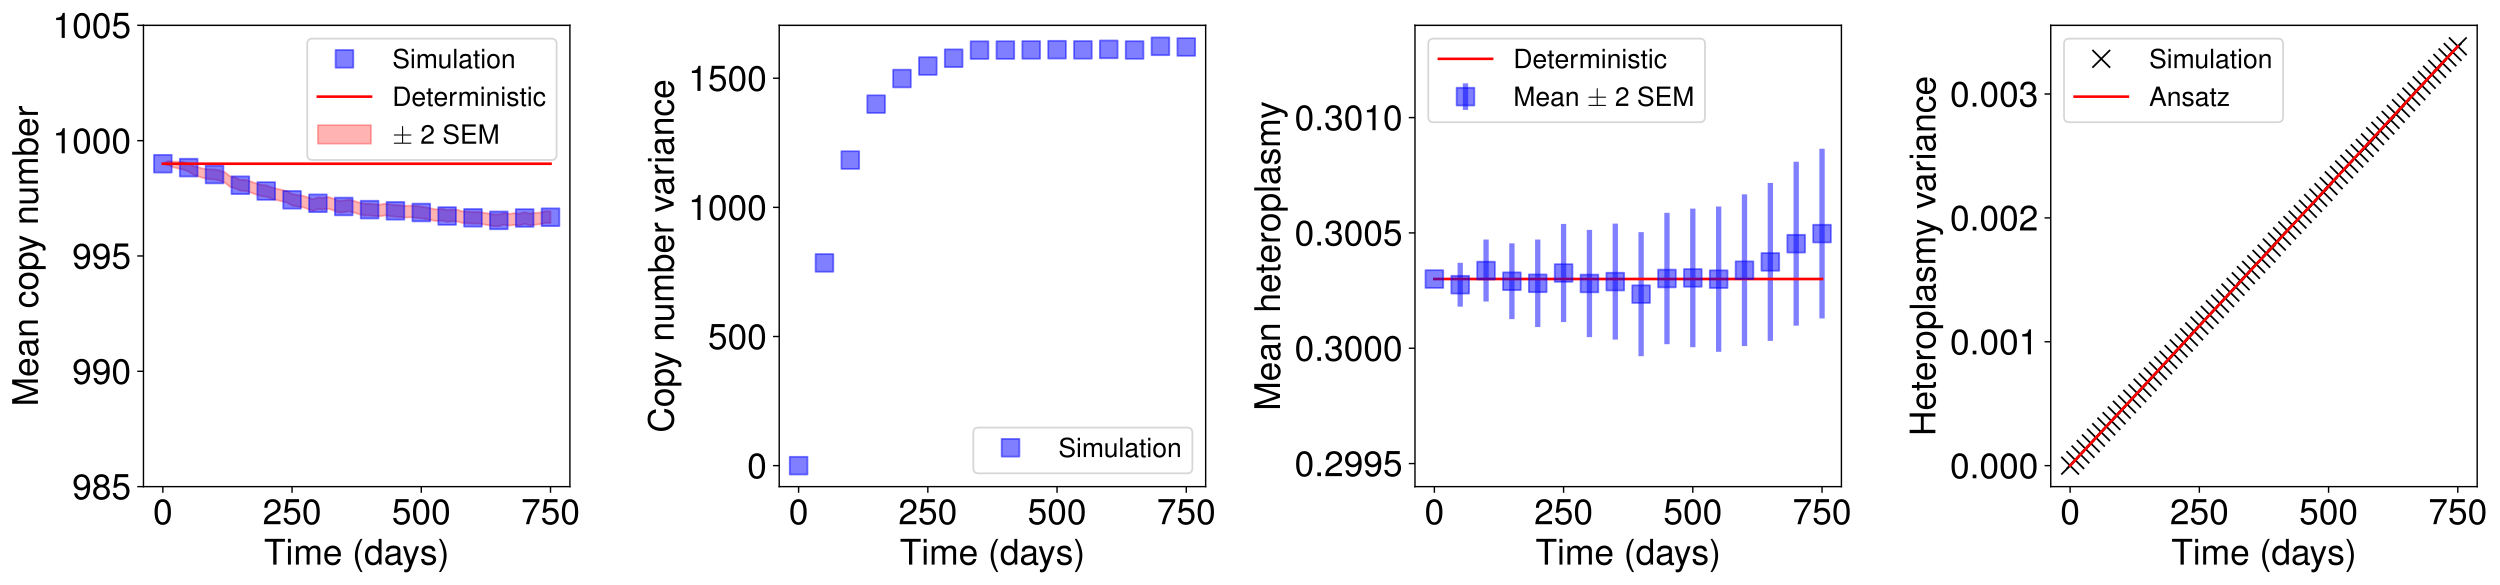 <?xml version="1.0" encoding="utf-8" standalone="no"?>
<!DOCTYPE svg PUBLIC "-//W3C//DTD SVG 1.1//EN"
  "http://www.w3.org/Graphics/SVG/1.1/DTD/svg11.dtd">
<!-- Created with matplotlib (https://matplotlib.org/) -->
<svg height="330.048pt" version="1.1" viewBox="0 0 1410.73 330.048" width="1410.73pt" xmlns="http://www.w3.org/2000/svg" xmlns:xlink="http://www.w3.org/1999/xlink">
 <defs>
  <style type="text/css">
*{stroke-linecap:butt;stroke-linejoin:round;}
  </style>
 </defs>
 <g id="figure_1">
  <g id="patch_1">
   <path d="M 0 330.048 
L 1410.73 330.048 
L 1410.73 0 
L 0 0 
z
" style="fill:#ffffff;"/>
  </g>
  <g id="axes_1">
   <g id="patch_2">
    <path d="M 80.954 274.598 
L 321.588 274.598 
L 321.588 14.298 
L 80.954 14.298 
z
" style="fill:#ffffff;"/>
   </g>
   <g id="PolyCollection_1">
    <defs>
     <path d="M 91.892 -237.66 
L 91.892 -237.66 
L 94.809 -239.163 
L 97.725 -238.838 
L 100.642 -238.767 
L 103.559 -238.581 
L 106.476 -237.764 
L 109.392 -236.207 
L 112.309 -235.552 
L 115.226 -234.768 
L 118.143 -234.456 
L 121.06 -234.412 
L 123.976 -233.915 
L 126.893 -232.868 
L 129.81 -230.629 
L 132.727 -229.859 
L 135.643 -228.6 
L 138.56 -228.566 
L 141.477 -227.664 
L 144.394 -226.632 
L 147.311 -225.773 
L 150.227 -225.453 
L 153.144 -224.401 
L 156.061 -223.58 
L 158.978 -222.933 
L 161.894 -222.265 
L 164.811 -220.544 
L 167.728 -220.014 
L 170.645 -219.687 
L 173.561 -218.702 
L 176.478 -217.548 
L 179.395 -218.618 
L 182.312 -218.395 
L 185.229 -218.888 
L 188.145 -217.946 
L 191.062 -216.673 
L 193.979 -216.836 
L 196.896 -217.404 
L 199.812 -216.691 
L 202.729 -215.738 
L 205.646 -215.067 
L 208.563 -215.062 
L 211.48 -214.76 
L 214.396 -214.579 
L 217.313 -215.113 
L 220.23 -214.674 
L 223.147 -214.391 
L 226.063 -214.195 
L 228.98 -213.87 
L 231.897 -214.021 
L 234.814 -213.831 
L 237.731 -213.443 
L 240.647 -212.951 
L 243.564 -212.384 
L 246.481 -211.855 
L 249.398 -212.223 
L 252.314 -211.453 
L 255.231 -211.807 
L 258.148 -211.626 
L 261.065 -210.792 
L 263.981 -210.67 
L 266.898 -210.44 
L 269.815 -210.518 
L 272.732 -210.067 
L 275.649 -209.558 
L 278.565 -209.017 
L 281.482 -208.997 
L 284.399 -209.869 
L 287.316 -209.34 
L 290.232 -209.788 
L 293.149 -209.415 
L 296.066 -210.358 
L 298.983 -209.506 
L 301.9 -209.896 
L 304.816 -210.128 
L 307.733 -210.856 
L 310.65 -210.779 
L 310.65 -204.15 
L 310.65 -204.15 
L 307.733 -204.22 
L 304.816 -203.503 
L 301.9 -203.268 
L 298.983 -202.869 
L 296.066 -203.724 
L 293.149 -202.791 
L 290.232 -203.176 
L 287.316 -202.723 
L 284.399 -203.268 
L 281.482 -202.393 
L 278.565 -202.418 
L 275.649 -202.959 
L 272.732 -203.462 
L 269.815 -203.906 
L 266.898 -203.83 
L 263.981 -204.062 
L 261.065 -204.173 
L 258.148 -205.005 
L 255.231 -205.208 
L 252.314 -204.848 
L 249.398 -205.615 
L 246.481 -205.253 
L 243.564 -205.792 
L 240.647 -206.36 
L 237.731 -206.836 
L 234.814 -207.22 
L 231.897 -207.412 
L 228.98 -207.263 
L 226.063 -207.591 
L 223.147 -207.786 
L 220.23 -208.074 
L 217.313 -208.511 
L 214.396 -207.98 
L 211.48 -208.161 
L 208.563 -208.458 
L 205.646 -208.467 
L 202.729 -209.122 
L 199.812 -210.075 
L 196.896 -210.795 
L 193.979 -210.233 
L 191.062 -210.088 
L 188.145 -211.368 
L 185.229 -212.313 
L 182.312 -211.838 
L 179.395 -212.079 
L 176.478 -211.014 
L 173.561 -212.18 
L 170.645 -213.174 
L 167.728 -213.522 
L 164.811 -214.068 
L 161.894 -215.801 
L 158.978 -216.489 
L 156.061 -217.145 
L 153.144 -217.987 
L 150.227 -219.079 
L 147.311 -219.422 
L 144.394 -220.323 
L 141.477 -221.385 
L 138.56 -222.341 
L 135.643 -222.441 
L 132.727 -223.759 
L 129.81 -224.614 
L 126.893 -226.956 
L 123.976 -228.114 
L 121.06 -228.749 
L 118.143 -228.938 
L 115.226 -229.417 
L 112.309 -230.398 
L 109.392 -231.296 
L 106.476 -233.151 
L 103.559 -234.326 
L 100.642 -234.965 
L 97.725 -235.648 
L 94.809 -236.837 
L 91.892 -237.66 
z
" id="m5cbaf27343" style="stroke:#ff0000;stroke-opacity:0.3;"/>
    </defs>
    <g clip-path="url(#pb8d6969a29)">
     <use style="fill:#ff0000;fill-opacity:0.3;stroke:#ff0000;stroke-opacity:0.3;" x="0" xlink:href="#m5cbaf27343" y="330.048"/>
    </g>
   </g>
   <g id="matplotlib.axis_1">
    <g id="xtick_1">
     <g id="line2d_1">
      <defs>
       <path d="M 0 0 
L 0 3.5 
" id="m6d12548775" style="stroke:#000000;stroke-width:0.8;"/>
      </defs>
      <g>
       <use style="stroke:#000000;stroke-width:0.8;" x="91.892" xlink:href="#m6d12548775" y="274.598"/>
      </g>
     </g>
     <g id="text_1">
      <!-- 0 -->
      <defs>
       <path d="M 27.5 71 
C 20.906 71 14.906 68.094 11.203 63.188 
C 6.594 57.016 4.297 47.547 4.297 34.484 
C 4.297 10.672 12.297 -2 27.5 -2 
C 42.5 -2 50.703 10.672 50.703 33.891 
C 50.703 47.641 48.5 56.812 43.797 63.188 
C 40.094 68.188 34.203 71 27.5 71 
z
M 27.5 63.188 
C 37 63.188 41.703 53.625 41.703 34.688 
C 41.703 14.656 37.094 5.297 27.297 5.297 
C 18 5.297 13.297 15.062 13.297 34.391 
C 13.297 53.719 18 63.188 27.5 63.188 
z
" id="Nimbus_Sans_L_Regular-48"/>
      </defs>
      <g transform="translate(86.353 295.795)scale(0.2 -0.2)">
       <use transform="scale(0.996)" xlink:href="#Nimbus_Sans_L_Regular-48"/>
      </g>
     </g>
    </g>
    <g id="xtick_2">
     <g id="line2d_2">
      <g>
       <use style="stroke:#000000;stroke-width:0.8;" x="164.811" xlink:href="#m6d12548775" y="274.598"/>
      </g>
     </g>
     <g id="text_2">
      <!-- 250 -->
      <defs>
       <path d="M 50.594 8.688 
L 13.297 8.688 
C 14.203 14.5 17.406 18.203 26.094 23.328 
L 36.094 28.734 
C 46 34.141 51.094 41.453 51.094 50.172 
C 51.094 56.078 48.703 61.594 44.5 65.391 
C 40.297 69.188 35.094 71 28.406 71 
C 19.406 71 12.703 67.797 8.797 61.797 
C 6.297 57.984 5.203 53.578 5 46.359 
L 13.797 46.359 
C 14.094 51.172 14.703 54.078 15.906 56.375 
C 18.203 60.688 22.797 63.297 28.094 63.297 
C 36.094 63.297 42.094 57.578 42.094 49.969 
C 42.094 44.359 38.797 39.547 32.5 35.938 
L 23.297 30.734 
C 8.5 22.312 4.203 15.609 3.406 0 
L 50.594 0 
z
" id="Nimbus_Sans_L_Regular-50"/>
       <path d="M 47.594 71 
L 11 71 
L 5.703 32.438 
L 13.797 32.438 
C 17.906 37.297 21.297 39 26.797 39 
C 36.297 39 42.297 32.531 42.297 22.094 
C 42.297 11.953 36.406 5.797 26.797 5.797 
C 19.094 5.797 14.406 9.672 12.297 17.625 
L 3.5 17.625 
C 4.703 11.859 5.703 9.078 7.797 6.484 
C 11.797 1.094 19 -2 27 -2 
C 41.297 -2 51.297 8.375 51.297 23.281 
C 51.297 37.203 42 46.797 28.406 46.797 
C 23.406 46.797 19.406 45.5 15.297 42.5 
L 18.094 62.297 
L 47.594 62.297 
z
" id="Nimbus_Sans_L_Regular-53"/>
      </defs>
      <g transform="translate(148.194 295.795)scale(0.2 -0.2)">
       <use transform="scale(0.996)" xlink:href="#Nimbus_Sans_L_Regular-50"/>
       <use transform="translate(55.392 0)scale(0.996)" xlink:href="#Nimbus_Sans_L_Regular-53"/>
       <use transform="translate(110.783 0)scale(0.996)" xlink:href="#Nimbus_Sans_L_Regular-48"/>
      </g>
     </g>
    </g>
    <g id="xtick_3">
     <g id="line2d_3">
      <g>
       <use style="stroke:#000000;stroke-width:0.8;" x="237.731" xlink:href="#m6d12548775" y="274.598"/>
      </g>
     </g>
     <g id="text_3">
      <!-- 500 -->
      <g transform="translate(221.113 295.795)scale(0.2 -0.2)">
       <use transform="scale(0.996)" xlink:href="#Nimbus_Sans_L_Regular-53"/>
       <use transform="translate(55.392 0)scale(0.996)" xlink:href="#Nimbus_Sans_L_Regular-48"/>
       <use transform="translate(110.783 0)scale(0.996)" xlink:href="#Nimbus_Sans_L_Regular-48"/>
      </g>
     </g>
    </g>
    <g id="xtick_4">
     <g id="line2d_4">
      <g>
       <use style="stroke:#000000;stroke-width:0.8;" x="310.65" xlink:href="#m6d12548775" y="274.598"/>
      </g>
     </g>
     <g id="text_4">
      <!-- 750 -->
      <defs>
       <path d="M 52 71 
L 4.594 71 
L 4.594 62.297 
L 42.906 62.297 
C 26 38.156 19.094 23.328 13.797 0 
L 23.203 0 
C 27.094 22.719 36 42.25 52 63.594 
z
" id="Nimbus_Sans_L_Regular-55"/>
      </defs>
      <g transform="translate(294.032 295.795)scale(0.2 -0.2)">
       <use transform="scale(0.996)" xlink:href="#Nimbus_Sans_L_Regular-55"/>
       <use transform="translate(55.392 0)scale(0.996)" xlink:href="#Nimbus_Sans_L_Regular-53"/>
       <use transform="translate(110.783 0)scale(0.996)" xlink:href="#Nimbus_Sans_L_Regular-48"/>
      </g>
     </g>
    </g>
    <g id="text_5">
     <!-- Time (days) -->
     <defs>
      <path d="M 35.406 64.797 
L 59.297 64.797 
L 59.297 73 
L 2.094 73 
L 2.094 64.797 
L 26.094 64.797 
L 26.094 0 
L 35.406 0 
z
" id="Nimbus_Sans_L_Regular-84"/>
      <path d="M 15 52.469 
L 6.703 52.469 
L 6.703 0 
L 15 0 
z
M 15 73 
L 6.594 73 
L 6.594 62.484 
L 15 62.484 
z
" id="Nimbus_Sans_L_Regular-105"/>
      <path d="M 7 52 
L 7 0 
L 15.406 0 
L 15.406 32.641 
C 15.406 40.578 20.906 46.688 27.703 46.688 
C 33.906 46.688 37.406 42.875 37.406 36.172 
L 37.406 0 
L 45.797 0 
L 45.797 32.953 
C 45.797 40.578 51.297 46.688 58.094 46.688 
C 64.203 46.688 67.797 42.781 67.797 36.172 
L 67.797 0 
L 76.203 0 
L 76.203 39.375 
C 76.203 48.797 70.797 54 61 54 
C 54 54 49.797 51.891 44.906 45.984 
C 41.797 51.594 37.594 54 30.797 54 
C 23.797 54 19.203 51.391 14.703 45.094 
L 14.703 52 
z
" id="Nimbus_Sans_L_Regular-109"/>
      <path d="M 51.297 23.188 
C 51.297 31.219 50.703 36.109 49.203 40.078 
C 45.797 48.797 37.797 54 28 54 
C 13.406 54 4 42.719 4 25.297 
C 4 8.516 13.094 -2 27.797 -2 
C 39.797 -2 48.094 4.797 50.203 15.906 
L 41.797 15.906 
C 39.5 9.188 34.797 5.688 28.094 5.688 
C 22.797 5.688 18.297 8.031 15.5 12.297 
C 13.5 15.219 12.797 18.141 12.703 23.188 
z
M 12.906 30 
C 13.594 39.875 19.5 46.297 27.906 46.297 
C 36.094 46.297 42.406 39.359 42.406 30.609 
C 42.406 30.406 42.406 30.203 42.297 30 
z
" id="Nimbus_Sans_L_Regular-101"/>
      <path d="M 23.594 73 
C 13.594 59.891 7.297 41.688 7.297 25.984 
C 7.297 10.188 13.594 -8.016 23.594 -21.109 
L 29.094 -21.109 
C 20.297 -6.812 15.406 9.984 15.406 25.984 
C 15.406 41.891 20.297 58.797 29.094 73 
z
" id="Nimbus_Sans_L_Regular-40"/>
      <path d="M 49.5 73 
L 41.203 73 
L 41.203 45.891 
C 37.703 51.188 32.094 54 25.094 54 
C 11.5 54 2.594 43.109 2.594 26.484 
C 2.594 8.875 11.297 -2 25.406 -2 
C 32.594 -2 37.594 0.688 42.094 7.188 
L 42.094 0.297 
L 49.5 0.297 
z
M 26.5 46.188 
C 35.5 46.188 41.203 38.234 41.203 25.797 
C 41.203 13.75 35.406 5.797 26.594 5.797 
C 17.406 5.797 11.297 13.859 11.297 25.984 
C 11.297 38.125 17.406 46.188 26.5 46.188 
z
" id="Nimbus_Sans_L_Regular-100"/>
      <path d="M 53.5 5.188 
C 52.594 5 52.203 5 51.703 5 
C 48.797 5 47.203 6.484 47.203 9.078 
L 47.203 39.719 
C 47.203 48.984 40.406 54 27.5 54 
C 19.906 54 13.594 51.797 10.094 47.891 
C 7.703 45.203 6.703 42.219 6.5 37.031 
L 14.906 37.031 
C 15.594 43.406 19.406 46.297 27.203 46.297 
C 34.703 46.297 38.906 43.5 38.906 38.531 
L 38.906 36.344 
C 38.906 32.859 36.797 31.359 30.203 30.562 
C 18.406 29.078 16.594 28.672 13.406 27.391 
C 7.297 24.891 4.203 20.219 4.203 13.453 
C 4.203 4 10.797 -2 21.406 -2 
C 28 -2 33.297 0.297 39.203 5.688 
C 39.797 0.391 42.406 -2 47.797 -2 
C 49.5 -2 50.797 -1.812 53.5 -1.109 
z
M 38.906 16.734 
C 38.906 13.953 38.094 12.266 35.594 9.969 
C 32.203 6.891 28.094 5.297 23.203 5.297 
C 16.703 5.297 12.906 8.375 12.906 13.656 
C 12.906 19.125 16.594 21.906 25.5 23.203 
C 34.297 24.406 36.094 24.797 38.906 26.094 
z
" id="Nimbus_Sans_L_Regular-97"/>
      <path d="M 38.797 52 
L 24.297 11.312 
L 10.906 52 
L 2 52 
L 19.703 -0.453 
L 16.5 -8.719 
C 15.203 -12.406 13.297 -13.812 9.797 -13.812 
C 8.594 -13.812 7.203 -13.609 5.406 -13.203 
L 5.406 -20.703 
C 7.094 -21.609 8.797 -22 11 -22 
C 13.703 -22 16.594 -21.109 18.797 -19.5 
C 21.406 -17.609 22.906 -15.406 24.5 -11.219 
L 47.797 52 
z
" id="Nimbus_Sans_L_Regular-121"/>
      <path d="M 43.797 37.938 
C 43.703 48.188 36.906 54 24.797 54 
C 12.594 54 4.703 47.688 4.703 38.031 
C 4.703 29.875 8.906 25.984 21.297 23 
L 29.094 21.109 
C 34.906 19.719 37.203 17.641 37.203 13.859 
C 37.203 8.969 32.297 5.688 25 5.688 
C 20.5 5.688 16.703 6.984 14.594 9.172 
C 13.297 10.672 12.703 12.156 12.203 15.844 
L 3.406 15.844 
C 3.797 3.797 10.594 -2 24.297 -2 
C 37.5 -2 45.906 4.5 45.906 14.547 
C 45.906 22.312 41.5 26.594 31.094 29.078 
L 23.094 30.969 
C 16.297 32.562 13.406 34.75 13.406 38.422 
C 13.406 43.203 17.703 46.297 24.5 46.297 
C 31.203 46.297 34.797 43.406 35 37.938 
z
" id="Nimbus_Sans_L_Regular-115"/>
      <path d="M 9.297 -21.109 
C 19.297 -8.016 25.594 10.188 25.594 25.891 
C 25.594 41.688 19.297 59.891 9.297 73 
L 3.797 73 
C 12.594 58.688 17.5 41.891 17.5 25.891 
C 17.5 9.984 12.594 -6.906 3.797 -21.109 
z
" id="Nimbus_Sans_L_Regular-41"/>
     </defs>
     <g transform="translate(148.987 318.604)scale(0.2 -0.2)">
      <use transform="scale(0.996)" xlink:href="#Nimbus_Sans_L_Regular-84"/>
      <use transform="translate(60.872 0)scale(0.996)" xlink:href="#Nimbus_Sans_L_Regular-105"/>
      <use transform="translate(82.988 0)scale(0.996)" xlink:href="#Nimbus_Sans_L_Regular-109"/>
      <use transform="translate(165.977 0)scale(0.996)" xlink:href="#Nimbus_Sans_L_Regular-101"/>
      <use transform="translate(249.064 0)scale(0.996)" xlink:href="#Nimbus_Sans_L_Regular-40"/>
      <use transform="translate(282.239 0)scale(0.996)" xlink:href="#Nimbus_Sans_L_Regular-100"/>
      <use transform="translate(337.631 0)scale(0.996)" xlink:href="#Nimbus_Sans_L_Regular-97"/>
      <use transform="translate(390.034 0)scale(0.996)" xlink:href="#Nimbus_Sans_L_Regular-121"/>
      <use transform="translate(439.847 0)scale(0.996)" xlink:href="#Nimbus_Sans_L_Regular-115"/>
      <use transform="translate(489.661 0)scale(0.996)" xlink:href="#Nimbus_Sans_L_Regular-41"/>
     </g>
    </g>
   </g>
   <g id="matplotlib.axis_2">
    <g id="ytick_1">
     <g id="line2d_5">
      <defs>
       <path d="M 0 0 
L -3.5 0 
" id="m84ffa42c15" style="stroke:#000000;stroke-width:0.8;"/>
      </defs>
      <g>
       <use style="stroke:#000000;stroke-width:0.8;" x="80.954" xlink:href="#m84ffa42c15" y="274.598"/>
      </g>
     </g>
     <g id="text_6">
      <!-- 985 -->
      <defs>
       <path d="M 5.297 16.609 
C 7 4.891 14.594 -2 25.406 -2 
C 33.203 -2 40.297 1.797 44.406 8.109 
C 48.906 15.094 50.906 23.875 50.906 36.734 
C 50.906 48.484 49.094 55.984 44.906 62.203 
C 41 67.891 34.797 71 27 71 
C 13.5 71 3.797 61.031 3.797 47.297 
C 3.797 34.266 12.797 25 25.594 25 
C 32.297 25 37.203 27.391 41.797 32.891 
C 41.703 15.5 36.094 5.797 26 5.797 
C 19.797 5.797 15.5 9.734 14.094 16.609 
z
M 26.906 63.297 
C 35.094 63.297 41.297 56.578 41.297 47.5 
C 41.297 38.906 35.203 32.797 26.594 32.797 
C 18.094 32.797 12.797 38.609 12.797 48 
C 12.797 56.875 18.797 63.297 26.906 63.297 
z
" id="Nimbus_Sans_L_Regular-57"/>
       <path d="M 39.094 37.484 
C 46.406 41.891 48.797 45.469 48.797 52.141 
C 48.797 63.188 40.094 71 27.5 71 
C 15 71 6.203 63.188 6.203 52.141 
C 6.203 45.578 8.594 41.984 15.797 37.484 
C 7.703 33.594 3.703 27.719 3.703 19.938 
C 3.703 6.984 13.5 -2 27.5 -2 
C 41.5 -2 51.297 6.984 51.297 19.844 
C 51.297 27.719 47.297 33.594 39.094 37.484 
z
M 27.5 63.188 
C 35 63.188 39.797 58.812 39.797 51.938 
C 39.797 45.375 34.906 41 27.5 41 
C 20.094 41 15.203 45.375 15.203 52.047 
C 15.203 58.812 20.094 63.188 27.5 63.188 
z
M 27.5 33.594 
C 36.297 33.594 42.297 28.016 42.297 19.75 
C 42.297 11.375 36.297 5.797 27.297 5.797 
C 18.703 5.797 12.703 11.469 12.703 19.75 
C 12.703 28.016 18.703 33.594 27.5 33.594 
z
" id="Nimbus_Sans_L_Regular-56"/>
      </defs>
      <g transform="translate(40.719 281.697)scale(0.2 -0.2)">
       <use transform="scale(0.996)" xlink:href="#Nimbus_Sans_L_Regular-57"/>
       <use transform="translate(55.392 0)scale(0.996)" xlink:href="#Nimbus_Sans_L_Regular-56"/>
       <use transform="translate(110.783 0)scale(0.996)" xlink:href="#Nimbus_Sans_L_Regular-53"/>
      </g>
     </g>
    </g>
    <g id="ytick_2">
     <g id="line2d_6">
      <g>
       <use style="stroke:#000000;stroke-width:0.8;" x="80.954" xlink:href="#m84ffa42c15" y="209.523"/>
      </g>
     </g>
     <g id="text_7">
      <!-- 990 -->
      <g transform="translate(40.719 216.622)scale(0.2 -0.2)">
       <use transform="scale(0.996)" xlink:href="#Nimbus_Sans_L_Regular-57"/>
       <use transform="translate(55.392 0)scale(0.996)" xlink:href="#Nimbus_Sans_L_Regular-57"/>
       <use transform="translate(110.783 0)scale(0.996)" xlink:href="#Nimbus_Sans_L_Regular-48"/>
      </g>
     </g>
    </g>
    <g id="ytick_3">
     <g id="line2d_7">
      <g>
       <use style="stroke:#000000;stroke-width:0.8;" x="80.954" xlink:href="#m84ffa42c15" y="144.448"/>
      </g>
     </g>
     <g id="text_8">
      <!-- 995 -->
      <g transform="translate(40.719 151.547)scale(0.2 -0.2)">
       <use transform="scale(0.996)" xlink:href="#Nimbus_Sans_L_Regular-57"/>
       <use transform="translate(55.392 0)scale(0.996)" xlink:href="#Nimbus_Sans_L_Regular-57"/>
       <use transform="translate(110.783 0)scale(0.996)" xlink:href="#Nimbus_Sans_L_Regular-53"/>
      </g>
     </g>
    </g>
    <g id="ytick_4">
     <g id="line2d_8">
      <g>
       <use style="stroke:#000000;stroke-width:0.8;" x="80.954" xlink:href="#m84ffa42c15" y="79.373"/>
      </g>
     </g>
     <g id="text_9">
      <!-- 1000 -->
      <defs>
       <path d="M 25.906 50.5 
L 25.906 0 
L 34.703 0 
L 34.703 70.891 
L 28.906 70.891 
C 25.797 60 23.797 58.5 10.203 56.797 
L 10.203 50.5 
z
" id="Nimbus_Sans_L_Regular-49"/>
      </defs>
      <g transform="translate(29.641 86.472)scale(0.2 -0.2)">
       <use transform="scale(0.996)" xlink:href="#Nimbus_Sans_L_Regular-49"/>
       <use transform="translate(55.392 0)scale(0.996)" xlink:href="#Nimbus_Sans_L_Regular-48"/>
       <use transform="translate(110.783 0)scale(0.996)" xlink:href="#Nimbus_Sans_L_Regular-48"/>
       <use transform="translate(166.175 0)scale(0.996)" xlink:href="#Nimbus_Sans_L_Regular-48"/>
      </g>
     </g>
    </g>
    <g id="ytick_5">
     <g id="line2d_9">
      <g>
       <use style="stroke:#000000;stroke-width:0.8;" x="80.954" xlink:href="#m84ffa42c15" y="14.298"/>
      </g>
     </g>
     <g id="text_10">
      <!-- 1005 -->
      <g transform="translate(29.641 21.397)scale(0.2 -0.2)">
       <use transform="scale(0.996)" xlink:href="#Nimbus_Sans_L_Regular-49"/>
       <use transform="translate(55.392 0)scale(0.996)" xlink:href="#Nimbus_Sans_L_Regular-48"/>
       <use transform="translate(110.783 0)scale(0.996)" xlink:href="#Nimbus_Sans_L_Regular-48"/>
       <use transform="translate(166.175 0)scale(0.996)" xlink:href="#Nimbus_Sans_L_Regular-53"/>
      </g>
     </g>
    </g>
    <g id="text_11">
     <!-- Mean copy number -->
     <defs>
      <path d="M 46.797 0 
L 67.297 61.172 
L 67.297 0 
L 76.094 0 
L 76.094 73 
L 63.203 73 
L 42 9.406 
L 20.406 73 
L 7.5 73 
L 7.5 0 
L 16.297 0 
L 16.297 61.172 
L 37 0 
z
" id="Nimbus_Sans_L_Regular-77"/>
      <path d="M 7 52 
L 7 0 
L 15.406 0 
L 15.406 28.672 
C 15.406 39.672 21 46.688 29.594 46.688 
C 36.203 46.688 40.406 42.688 40.406 36.375 
L 40.406 0 
L 48.703 0 
L 48.703 39.672 
C 48.703 48.391 42.203 54 32.094 54 
C 24.297 54 19.297 50.984 14.703 43.688 
L 14.703 52 
z
" id="Nimbus_Sans_L_Regular-110"/>
      <path d="M 47.094 34.953 
C 46.703 40.016 45.594 43.297 43.594 46.188 
C 40 51.094 33.703 54 26.406 54 
C 12.297 54 3.094 42.812 3.094 25.5 
C 3.094 8.672 12.094 -2 26.297 -2 
C 38.797 -2 46.703 5.5 47.703 18.234 
L 39.297 18.234 
C 37.906 9.875 33.594 5.688 26.5 5.688 
C 17.297 5.688 11.797 13.156 11.797 25.5 
C 11.797 38.531 17.203 46.297 26.297 46.297 
C 33.297 46.297 37.703 42.203 38.703 34.953 
z
" id="Nimbus_Sans_L_Regular-99"/>
      <path d="M 27.203 54 
C 12.5 54 3.594 43.5 3.594 25.984 
C 3.594 8.484 12.406 -2 27.297 -2 
C 42 -2 51 8.484 51 25.594 
C 51 43.609 42.297 54 27.203 54 
z
M 27.297 46.297 
C 36.703 46.297 42.297 38.625 42.297 25.688 
C 42.297 13.453 36.5 5.688 27.297 5.688 
C 18 5.688 12.297 13.359 12.297 25.984 
C 12.297 38.531 18 46.297 27.297 46.297 
z
" id="Nimbus_Sans_L_Regular-111"/>
      <path d="M 5.406 -22 
L 13.797 -22 
L 13.797 5.797 
C 18.203 0.391 23.094 -2 29.906 -2 
C 43.406 -2 52.297 8.875 52.297 25.5 
C 52.297 43 43.703 54 29.797 54 
C 22.703 54 17 50.797 13.094 44.594 
L 13.094 52.484 
L 5.406 52.484 
z
M 28.406 46.188 
C 37.594 46.188 43.594 38.125 43.594 25.688 
C 43.594 13.859 37.5 5.797 28.406 5.797 
C 19.594 5.797 13.797 13.75 13.797 25.984 
C 13.797 38.234 19.594 46.188 28.406 46.188 
z
" id="Nimbus_Sans_L_Regular-112"/>
      <path d="M 48.203 0.297 
L 48.203 52 
L 39.906 52 
L 39.906 22.719 
C 39.906 12.188 34.297 5.297 25.594 5.297 
C 19 5.297 14.797 9.234 14.797 15.438 
L 14.797 52 
L 6.5 52 
L 6.5 12.188 
C 6.5 3.594 13 -2 23.203 -2 
C 30.906 -2 35.797 0.688 40.703 7.562 
L 40.703 0.297 
z
" id="Nimbus_Sans_L_Regular-117"/>
      <path d="M 5.406 73 
L 5.406 0.297 
L 12.906 0.297 
L 12.906 6.984 
C 16.906 0.891 22.203 -2 29.5 -2 
C 43.297 -2 52.297 9.281 52.297 26.594 
C 52.297 43.5 43.703 54 29.906 54 
C 22.703 54 17.594 51.297 13.703 45.391 
L 13.703 73 
z
M 28.297 46.188 
C 37.594 46.188 43.594 38.125 43.594 25.688 
C 43.594 13.859 37.406 5.797 28.297 5.797 
C 19.5 5.797 13.703 13.75 13.703 25.984 
C 13.703 38.234 19.5 46.188 28.297 46.188 
z
" id="Nimbus_Sans_L_Regular-98"/>
      <path d="M 6.906 52 
L 6.906 0 
L 15.297 0 
L 15.297 26.984 
C 15.297 34.422 17.203 39.281 21.203 42.156 
C 23.797 44.047 26.297 44.641 32.094 44.734 
L 32.094 53.188 
C 30.703 53.891 30 54 28.906 54 
C 23.5 54 19.406 50.797 14.594 42.969 
L 14.594 52 
z
" id="Nimbus_Sans_L_Regular-114"/>
     </defs>
     <g transform="translate(21.397 229.319)rotate(-90)scale(0.2 -0.2)">
      <use transform="scale(0.996)" xlink:href="#Nimbus_Sans_L_Regular-77"/>
      <use transform="translate(82.988 0)scale(0.996)" xlink:href="#Nimbus_Sans_L_Regular-101"/>
      <use transform="translate(138.38 0)scale(0.996)" xlink:href="#Nimbus_Sans_L_Regular-97"/>
      <use transform="translate(193.772 0)scale(0.996)" xlink:href="#Nimbus_Sans_L_Regular-110"/>
      <use transform="translate(276.859 0)scale(0.996)" xlink:href="#Nimbus_Sans_L_Regular-99"/>
      <use transform="translate(326.672 0)scale(0.996)" xlink:href="#Nimbus_Sans_L_Regular-111"/>
      <use transform="translate(382.064 0)scale(0.996)" xlink:href="#Nimbus_Sans_L_Regular-112"/>
      <use transform="translate(434.467 0)scale(0.996)" xlink:href="#Nimbus_Sans_L_Regular-121"/>
      <use transform="translate(511.975 0)scale(0.996)" xlink:href="#Nimbus_Sans_L_Regular-110"/>
      <use transform="translate(566.371 0)scale(0.996)" xlink:href="#Nimbus_Sans_L_Regular-117"/>
      <use transform="translate(621.763 0)scale(0.996)" xlink:href="#Nimbus_Sans_L_Regular-109"/>
      <use transform="translate(704.751 0)scale(0.996)" xlink:href="#Nimbus_Sans_L_Regular-98"/>
      <use transform="translate(760.143 0)scale(0.996)" xlink:href="#Nimbus_Sans_L_Regular-101"/>
      <use transform="translate(815.534 0)scale(0.996)" xlink:href="#Nimbus_Sans_L_Regular-114"/>
     </g>
    </g>
   </g>
   <g id="line2d_10">
    <defs>
     <path d="M -5 5 
L 5 5 
L 5 -5 
L -5 -5 
z
" id="m34caa3bb75" style="stroke:#0000ff;stroke-linejoin:miter;stroke-opacity:0.5;"/>
    </defs>
    <g clip-path="url(#pb8d6969a29)">
     <use style="fill:#0000ff;fill-opacity:0.5;stroke:#0000ff;stroke-linejoin:miter;stroke-opacity:0.5;" x="91.892" xlink:href="#m34caa3bb75" y="92.388"/>
     <use style="fill:#0000ff;fill-opacity:0.5;stroke:#0000ff;stroke-linejoin:miter;stroke-opacity:0.5;" x="106.476" xlink:href="#m34caa3bb75" y="94.591"/>
     <use style="fill:#0000ff;fill-opacity:0.5;stroke:#0000ff;stroke-linejoin:miter;stroke-opacity:0.5;" x="121.06" xlink:href="#m34caa3bb75" y="98.468"/>
     <use style="fill:#0000ff;fill-opacity:0.5;stroke:#0000ff;stroke-linejoin:miter;stroke-opacity:0.5;" x="135.643" xlink:href="#m34caa3bb75" y="104.528"/>
     <use style="fill:#0000ff;fill-opacity:0.5;stroke:#0000ff;stroke-linejoin:miter;stroke-opacity:0.5;" x="150.227" xlink:href="#m34caa3bb75" y="107.783"/>
     <use style="fill:#0000ff;fill-opacity:0.5;stroke:#0000ff;stroke-linejoin:miter;stroke-opacity:0.5;" x="164.811" xlink:href="#m34caa3bb75" y="112.742"/>
     <use style="fill:#0000ff;fill-opacity:0.5;stroke:#0000ff;stroke-linejoin:miter;stroke-opacity:0.5;" x="179.395" xlink:href="#m34caa3bb75" y="114.7"/>
     <use style="fill:#0000ff;fill-opacity:0.5;stroke:#0000ff;stroke-linejoin:miter;stroke-opacity:0.5;" x="193.979" xlink:href="#m34caa3bb75" y="116.514"/>
     <use style="fill:#0000ff;fill-opacity:0.5;stroke:#0000ff;stroke-linejoin:miter;stroke-opacity:0.5;" x="208.563" xlink:href="#m34caa3bb75" y="118.288"/>
     <use style="fill:#0000ff;fill-opacity:0.5;stroke:#0000ff;stroke-linejoin:miter;stroke-opacity:0.5;" x="223.147" xlink:href="#m34caa3bb75" y="118.96"/>
     <use style="fill:#0000ff;fill-opacity:0.5;stroke:#0000ff;stroke-linejoin:miter;stroke-opacity:0.5;" x="237.731" xlink:href="#m34caa3bb75" y="119.908"/>
     <use style="fill:#0000ff;fill-opacity:0.5;stroke:#0000ff;stroke-linejoin:miter;stroke-opacity:0.5;" x="252.314" xlink:href="#m34caa3bb75" y="121.898"/>
     <use style="fill:#0000ff;fill-opacity:0.5;stroke:#0000ff;stroke-linejoin:miter;stroke-opacity:0.5;" x="266.898" xlink:href="#m34caa3bb75" y="122.913"/>
     <use style="fill:#0000ff;fill-opacity:0.5;stroke:#0000ff;stroke-linejoin:miter;stroke-opacity:0.5;" x="281.482" xlink:href="#m34caa3bb75" y="124.353"/>
     <use style="fill:#0000ff;fill-opacity:0.5;stroke:#0000ff;stroke-linejoin:miter;stroke-opacity:0.5;" x="296.066" xlink:href="#m34caa3bb75" y="123.007"/>
     <use style="fill:#0000ff;fill-opacity:0.5;stroke:#0000ff;stroke-linejoin:miter;stroke-opacity:0.5;" x="310.65" xlink:href="#m34caa3bb75" y="122.584"/>
    </g>
   </g>
   <g id="line2d_11">
    <path clip-path="url(#pb8d6969a29)" d="M 91.892 92.388 
L 94.809 92.388 
L 97.725 92.388 
L 100.642 92.388 
L 103.559 92.388 
L 106.476 92.388 
L 109.392 92.388 
L 112.309 92.388 
L 115.226 92.388 
L 118.143 92.388 
L 121.06 92.388 
L 123.976 92.388 
L 126.893 92.388 
L 129.81 92.388 
L 132.727 92.388 
L 135.643 92.388 
L 138.56 92.388 
L 141.477 92.388 
L 144.394 92.388 
L 147.311 92.388 
L 150.227 92.388 
L 153.144 92.388 
L 156.061 92.388 
L 158.978 92.388 
L 161.894 92.388 
L 164.811 92.388 
L 167.728 92.388 
L 170.645 92.388 
L 173.561 92.388 
L 176.478 92.388 
L 179.395 92.388 
L 182.312 92.388 
L 185.229 92.388 
L 188.145 92.388 
L 191.062 92.388 
L 193.979 92.388 
L 196.896 92.388 
L 199.812 92.388 
L 202.729 92.388 
L 205.646 92.388 
L 208.563 92.388 
L 211.48 92.388 
L 214.396 92.388 
L 217.313 92.388 
L 220.23 92.388 
L 223.147 92.388 
L 226.063 92.388 
L 228.98 92.388 
L 231.897 92.388 
L 234.814 92.388 
L 237.731 92.388 
L 240.647 92.388 
L 243.564 92.388 
L 246.481 92.388 
L 249.398 92.388 
L 252.314 92.388 
L 255.231 92.388 
L 258.148 92.388 
L 261.065 92.388 
L 263.981 92.388 
L 266.898 92.388 
L 269.815 92.388 
L 272.732 92.388 
L 275.649 92.388 
L 278.565 92.388 
L 281.482 92.388 
L 284.399 92.388 
L 287.316 92.388 
L 290.232 92.388 
L 293.149 92.388 
L 296.066 92.388 
L 298.983 92.388 
L 301.9 92.388 
L 304.816 92.388 
L 307.733 92.388 
L 310.65 92.388 
" style="fill:none;stroke:#ff0000;stroke-linecap:square;stroke-width:1.5;"/>
   </g>
   <g id="patch_3">
    <path d="M 80.954 274.598 
L 80.954 14.298 
" style="fill:none;stroke:#000000;stroke-linecap:square;stroke-linejoin:miter;stroke-width:0.8;"/>
   </g>
   <g id="patch_4">
    <path d="M 321.588 274.598 
L 321.588 14.298 
" style="fill:none;stroke:#000000;stroke-linecap:square;stroke-linejoin:miter;stroke-width:0.8;"/>
   </g>
   <g id="patch_5">
    <path d="M 80.954 274.598 
L 321.588 274.598 
" style="fill:none;stroke:#000000;stroke-linecap:square;stroke-linejoin:miter;stroke-width:0.8;"/>
   </g>
   <g id="patch_6">
    <path d="M 80.954 14.298 
L 321.588 14.298 
" style="fill:none;stroke:#000000;stroke-linecap:square;stroke-linejoin:miter;stroke-width:0.8;"/>
   </g>
   <g id="legend_1">
    <g id="patch_7">
     <path d="M 176.369 90.29 
L 311.088 90.29 
Q 314.088 90.29 314.088 87.29 
L 314.088 24.798 
Q 314.088 21.798 311.088 21.798 
L 176.369 21.798 
Q 173.369 21.798 173.369 24.798 
L 173.369 87.29 
Q 173.369 90.29 176.369 90.29 
z
" style="fill:#ffffff;opacity:0.8;stroke:#cccccc;stroke-linejoin:miter;"/>
    </g>
    <g id="line2d_12"/>
    <g id="line2d_13">
     <g>
      <use style="fill:#0000ff;fill-opacity:0.5;stroke:#0000ff;stroke-linejoin:miter;stroke-opacity:0.5;" x="194.369" xlink:href="#m34caa3bb75" y="33.196"/>
     </g>
    </g>
    <g id="text_12">
     <!-- Simulation -->
     <defs>
      <path d="M 59.594 51.484 
C 59.5 65.688 49.703 74 32.906 74 
C 16.906 74 7 65.797 7 52.688 
C 7 43.844 11.703 38.281 21.297 35.797 
L 39.406 31.031 
C 48.594 28.641 52.797 24.969 52.797 19.312 
C 52.797 15.438 50.703 11.453 47.594 9.266 
C 44.703 7.281 40.094 6.188 34.203 6.188 
C 26.297 6.188 20.906 8.078 17.406 12.25 
C 14.703 15.438 13.5 18.906 13.594 23.375 
L 4.797 23.375 
C 4.906 16.719 6.203 12.344 9.094 8.375 
C 14.094 1.594 22.5 -2 33.594 -2 
C 42.297 -2 49.406 0 54.094 3.594 
C 59 7.484 62.094 13.938 62.094 20.203 
C 62.094 29.141 56.5 35.688 46.594 38.375 
L 28.297 43.25 
C 19.5 45.625 16.297 48.406 16.297 53.969 
C 16.297 61.328 22.797 66.188 32.594 66.188 
C 44.203 66.188 50.703 60.922 50.797 51.484 
z
" id="Nimbus_Sans_L_Regular-83"/>
      <path d="M 15.203 73 
L 6.797 73 
L 6.797 0 
L 15.203 0 
z
" id="Nimbus_Sans_L_Regular-108"/>
      <path d="M 25.406 52 
L 16.797 52 
L 16.797 66.391 
L 8.5 66.391 
L 8.5 52 
L 1.406 52 
L 1.406 45.188 
L 8.5 45.188 
L 8.5 6.281 
C 8.5 1 12.094 -2 18.594 -2 
C 20.594 -2 22.594 -1.812 25.406 -1.312 
L 25.406 5.688 
C 24.297 5.391 23 5.297 21.406 5.297 
C 17.797 5.297 16.797 6.281 16.797 9.906 
L 16.797 45.188 
L 25.406 45.188 
z
" id="Nimbus_Sans_L_Regular-116"/>
     </defs>
     <g transform="translate(221.369 38.446)scale(0.15 -0.15)">
      <use transform="scale(0.996)" xlink:href="#Nimbus_Sans_L_Regular-83"/>
      <use transform="translate(66.45 0)scale(0.996)" xlink:href="#Nimbus_Sans_L_Regular-105"/>
      <use transform="translate(88.567 0)scale(0.996)" xlink:href="#Nimbus_Sans_L_Regular-109"/>
      <use transform="translate(170.559 0)scale(0.996)" xlink:href="#Nimbus_Sans_L_Regular-117"/>
      <use transform="translate(225.951 0)scale(0.996)" xlink:href="#Nimbus_Sans_L_Regular-108"/>
      <use transform="translate(248.068 0)scale(0.996)" xlink:href="#Nimbus_Sans_L_Regular-97"/>
      <use transform="translate(303.459 0)scale(0.996)" xlink:href="#Nimbus_Sans_L_Regular-116"/>
      <use transform="translate(331.154 0)scale(0.996)" xlink:href="#Nimbus_Sans_L_Regular-105"/>
      <use transform="translate(353.271 0)scale(0.996)" xlink:href="#Nimbus_Sans_L_Regular-111"/>
      <use transform="translate(408.663 0)scale(0.996)" xlink:href="#Nimbus_Sans_L_Regular-110"/>
     </g>
    </g>
    <g id="line2d_14">
     <path d="M 179.369 54.526 
L 209.369 54.526 
" style="fill:none;stroke:#ff0000;stroke-linecap:square;stroke-width:1.5;"/>
    </g>
    <g id="line2d_15"/>
    <g id="text_13">
     <!-- Deterministic -->
     <defs>
      <path d="M 8.906 0 
L 37 0 
C 55.406 0 66.703 13.797 66.703 36.547 
C 66.703 59.188 55.5 73 37 73 
L 8.906 73 
z
M 18.203 8.188 
L 18.203 64.797 
L 35.406 64.797 
C 49.797 64.797 57.406 55.078 57.406 36.438 
C 57.406 18.016 49.797 8.188 35.406 8.188 
z
" id="Nimbus_Sans_L_Regular-68"/>
     </defs>
     <g transform="translate(221.369 59.776)scale(0.15 -0.15)">
      <use transform="scale(0.996)" xlink:href="#Nimbus_Sans_L_Regular-68"/>
      <use transform="translate(71.93 0)scale(0.996)" xlink:href="#Nimbus_Sans_L_Regular-101"/>
      <use transform="translate(127.322 0)scale(0.996)" xlink:href="#Nimbus_Sans_L_Regular-116"/>
      <use transform="translate(155.017 0)scale(0.996)" xlink:href="#Nimbus_Sans_L_Regular-101"/>
      <use transform="translate(210.409 0)scale(0.996)" xlink:href="#Nimbus_Sans_L_Regular-114"/>
      <use transform="translate(246.074 0)scale(0.996)" xlink:href="#Nimbus_Sans_L_Regular-109"/>
      <use transform="translate(329.063 0)scale(0.996)" xlink:href="#Nimbus_Sans_L_Regular-105"/>
      <use transform="translate(351.18 0)scale(0.996)" xlink:href="#Nimbus_Sans_L_Regular-110"/>
      <use transform="translate(406.571 0)scale(0.996)" xlink:href="#Nimbus_Sans_L_Regular-105"/>
      <use transform="translate(428.688 0)scale(0.996)" xlink:href="#Nimbus_Sans_L_Regular-115"/>
      <use transform="translate(478.501 0)scale(0.996)" xlink:href="#Nimbus_Sans_L_Regular-116"/>
      <use transform="translate(506.196 0)scale(0.996)" xlink:href="#Nimbus_Sans_L_Regular-105"/>
      <use transform="translate(528.313 0)scale(0.996)" xlink:href="#Nimbus_Sans_L_Regular-99"/>
     </g>
    </g>
    <g id="patch_8">
     <path d="M 179.369 81.107 
L 209.369 81.107 
L 209.369 70.607 
L 179.369 70.607 
z
" style="fill:#ff0000;opacity:0.3;stroke:#ff0000;stroke-linejoin:miter;"/>
    </g>
    <g id="text_14">
     <!-- $\pm$ 2 SEM -->
     <defs>
      <path d="M 40.906 31 
L 68.703 31 
C 70.406 31 72.203 31 72.203 33 
C 72.203 35 70.406 35 68.703 35 
L 40.906 35 
L 40.906 63.25 
C 40.906 64.891 40.906 67 38.906 67 
C 36.906 67 36.906 65.188 36.906 63.562 
L 36.906 35 
L 9 35 
C 7.297 35 5.5 35 5.5 33 
C 5.5 31 7.297 31 9 31 
L 36.906 31 
L 36.906 4 
L 9 4 
C 7.297 4 5.5 4 5.5 2 
C 5.5 0 7.297 0 9 0 
L 68.703 0 
C 70.406 0 72.203 0 72.203 2 
C 72.203 4 70.406 4 68.703 4 
L 40.906 4 
z
" id="CMSY10-6"/>
      <path d="M 18.297 33 
L 58 33 
L 58 41.188 
L 18.297 41.188 
L 18.297 64.797 
L 59.5 64.797 
L 59.5 73 
L 9 73 
L 9 0 
L 61.297 0 
L 61.297 8.188 
L 18.297 8.188 
z
" id="Nimbus_Sans_L_Regular-69"/>
     </defs>
     <g transform="translate(221.369 81.107)scale(0.15 -0.15)">
      <use transform="scale(0.996)" xlink:href="#CMSY10-6"/>
      <use transform="translate(105.183 0)scale(0.996)" xlink:href="#Nimbus_Sans_L_Regular-50"/>
      <use transform="translate(188.269 0)scale(0.996)" xlink:href="#Nimbus_Sans_L_Regular-83"/>
      <use transform="translate(254.72 0)scale(0.996)" xlink:href="#Nimbus_Sans_L_Regular-69"/>
      <use transform="translate(321.17 0)scale(0.996)" xlink:href="#Nimbus_Sans_L_Regular-77"/>
     </g>
    </g>
   </g>
  </g>
  <g id="axes_2">
   <g id="patch_9">
    <path d="M 439.708 274.598 
L 680.342 274.598 
L 680.342 14.298 
L 439.708 14.298 
z
" style="fill:#ffffff;"/>
   </g>
   <g id="matplotlib.axis_3">
    <g id="xtick_5">
     <g id="line2d_16">
      <g>
       <use style="stroke:#000000;stroke-width:0.8;" x="450.646" xlink:href="#m6d12548775" y="274.598"/>
      </g>
     </g>
     <g id="text_15">
      <!-- 0 -->
      <g transform="translate(445.107 295.795)scale(0.2 -0.2)">
       <use transform="scale(0.996)" xlink:href="#Nimbus_Sans_L_Regular-48"/>
      </g>
     </g>
    </g>
    <g id="xtick_6">
     <g id="line2d_17">
      <g>
       <use style="stroke:#000000;stroke-width:0.8;" x="523.566" xlink:href="#m6d12548775" y="274.598"/>
      </g>
     </g>
     <g id="text_16">
      <!-- 250 -->
      <g transform="translate(506.948 295.795)scale(0.2 -0.2)">
       <use transform="scale(0.996)" xlink:href="#Nimbus_Sans_L_Regular-50"/>
       <use transform="translate(55.392 0)scale(0.996)" xlink:href="#Nimbus_Sans_L_Regular-53"/>
       <use transform="translate(110.783 0)scale(0.996)" xlink:href="#Nimbus_Sans_L_Regular-48"/>
      </g>
     </g>
    </g>
    <g id="xtick_7">
     <g id="line2d_18">
      <g>
       <use style="stroke:#000000;stroke-width:0.8;" x="596.485" xlink:href="#m6d12548775" y="274.598"/>
      </g>
     </g>
     <g id="text_17">
      <!-- 500 -->
      <g transform="translate(579.867 295.795)scale(0.2 -0.2)">
       <use transform="scale(0.996)" xlink:href="#Nimbus_Sans_L_Regular-53"/>
       <use transform="translate(55.392 0)scale(0.996)" xlink:href="#Nimbus_Sans_L_Regular-48"/>
       <use transform="translate(110.783 0)scale(0.996)" xlink:href="#Nimbus_Sans_L_Regular-48"/>
      </g>
     </g>
    </g>
    <g id="xtick_8">
     <g id="line2d_19">
      <g>
       <use style="stroke:#000000;stroke-width:0.8;" x="669.404" xlink:href="#m6d12548775" y="274.598"/>
      </g>
     </g>
     <g id="text_18">
      <!-- 750 -->
      <g transform="translate(652.787 295.795)scale(0.2 -0.2)">
       <use transform="scale(0.996)" xlink:href="#Nimbus_Sans_L_Regular-55"/>
       <use transform="translate(55.392 0)scale(0.996)" xlink:href="#Nimbus_Sans_L_Regular-53"/>
       <use transform="translate(110.783 0)scale(0.996)" xlink:href="#Nimbus_Sans_L_Regular-48"/>
      </g>
     </g>
    </g>
    <g id="text_19">
     <!-- Time (days) -->
     <g transform="translate(507.742 318.604)scale(0.2 -0.2)">
      <use transform="scale(0.996)" xlink:href="#Nimbus_Sans_L_Regular-84"/>
      <use transform="translate(60.872 0)scale(0.996)" xlink:href="#Nimbus_Sans_L_Regular-105"/>
      <use transform="translate(82.988 0)scale(0.996)" xlink:href="#Nimbus_Sans_L_Regular-109"/>
      <use transform="translate(165.977 0)scale(0.996)" xlink:href="#Nimbus_Sans_L_Regular-101"/>
      <use transform="translate(249.064 0)scale(0.996)" xlink:href="#Nimbus_Sans_L_Regular-40"/>
      <use transform="translate(282.239 0)scale(0.996)" xlink:href="#Nimbus_Sans_L_Regular-100"/>
      <use transform="translate(337.631 0)scale(0.996)" xlink:href="#Nimbus_Sans_L_Regular-97"/>
      <use transform="translate(390.034 0)scale(0.996)" xlink:href="#Nimbus_Sans_L_Regular-121"/>
      <use transform="translate(439.847 0)scale(0.996)" xlink:href="#Nimbus_Sans_L_Regular-115"/>
      <use transform="translate(489.661 0)scale(0.996)" xlink:href="#Nimbus_Sans_L_Regular-41"/>
     </g>
    </g>
   </g>
   <g id="matplotlib.axis_4">
    <g id="ytick_6">
     <g id="line2d_20">
      <g>
       <use style="stroke:#000000;stroke-width:0.8;" x="439.708" xlink:href="#m84ffa42c15" y="262.767"/>
      </g>
     </g>
     <g id="text_20">
      <!-- 0 -->
      <g transform="translate(421.63 269.865)scale(0.2 -0.2)">
       <use transform="scale(0.996)" xlink:href="#Nimbus_Sans_L_Regular-48"/>
      </g>
     </g>
    </g>
    <g id="ytick_7">
     <g id="line2d_21">
      <g>
       <use style="stroke:#000000;stroke-width:0.8;" x="439.708" xlink:href="#m84ffa42c15" y="189.898"/>
      </g>
     </g>
     <g id="text_21">
      <!-- 500 -->
      <g transform="translate(399.473 196.996)scale(0.2 -0.2)">
       <use transform="scale(0.996)" xlink:href="#Nimbus_Sans_L_Regular-53"/>
       <use transform="translate(55.392 0)scale(0.996)" xlink:href="#Nimbus_Sans_L_Regular-48"/>
       <use transform="translate(110.783 0)scale(0.996)" xlink:href="#Nimbus_Sans_L_Regular-48"/>
      </g>
     </g>
    </g>
    <g id="ytick_8">
     <g id="line2d_22">
      <g>
       <use style="stroke:#000000;stroke-width:0.8;" x="439.708" xlink:href="#m84ffa42c15" y="117.029"/>
      </g>
     </g>
     <g id="text_22">
      <!-- 1000 -->
      <g transform="translate(388.395 124.128)scale(0.2 -0.2)">
       <use transform="scale(0.996)" xlink:href="#Nimbus_Sans_L_Regular-49"/>
       <use transform="translate(55.392 0)scale(0.996)" xlink:href="#Nimbus_Sans_L_Regular-48"/>
       <use transform="translate(110.783 0)scale(0.996)" xlink:href="#Nimbus_Sans_L_Regular-48"/>
       <use transform="translate(166.175 0)scale(0.996)" xlink:href="#Nimbus_Sans_L_Regular-48"/>
      </g>
     </g>
    </g>
    <g id="ytick_9">
     <g id="line2d_23">
      <g>
       <use style="stroke:#000000;stroke-width:0.8;" x="439.708" xlink:href="#m84ffa42c15" y="44.161"/>
      </g>
     </g>
     <g id="text_23">
      <!-- 1500 -->
      <g transform="translate(388.395 51.259)scale(0.2 -0.2)">
       <use transform="scale(0.996)" xlink:href="#Nimbus_Sans_L_Regular-49"/>
       <use transform="translate(55.392 0)scale(0.996)" xlink:href="#Nimbus_Sans_L_Regular-53"/>
       <use transform="translate(110.783 0)scale(0.996)" xlink:href="#Nimbus_Sans_L_Regular-48"/>
       <use transform="translate(166.175 0)scale(0.996)" xlink:href="#Nimbus_Sans_L_Regular-48"/>
      </g>
     </g>
    </g>
    <g id="text_24">
     <!-- Copy number variance -->
     <defs>
      <path d="M 66.203 50.297 
C 63.297 66.188 54.094 74 38.094 74 
C 28.297 74 20.406 70.891 15 64.906 
C 8.406 57.75 4.797 47.422 4.797 35.688 
C 4.797 23.781 8.5 13.547 15.406 6.484 
C 21 0.688 28.203 -2 37.703 -2 
C 55.5 -2 65.5 7.578 67.703 26.75 
L 58.094 26.75 
C 57.297 21.781 56.297 18.406 54.797 15.531 
C 51.797 9.562 45.594 6.188 37.797 6.188 
C 23.297 6.188 14.094 17.719 14.094 35.797 
C 14.094 54.375 22.906 65.797 37 65.797 
C 42.906 65.797 48.406 64 51.406 61.219 
C 54.094 58.734 55.594 55.656 56.703 50.297 
z
" id="Nimbus_Sans_L_Regular-67"/>
      <path d="M 28.5 0 
L 48.594 52 
L 39.203 52 
L 24.406 9.828 
L 10.406 52 
L 1 52 
L 19.406 0 
z
" id="Nimbus_Sans_L_Regular-118"/>
     </defs>
     <g transform="translate(380.151 244.163)rotate(-90)scale(0.2 -0.2)">
      <use transform="scale(0.996)" xlink:href="#Nimbus_Sans_L_Regular-67"/>
      <use transform="translate(71.93 0)scale(0.996)" xlink:href="#Nimbus_Sans_L_Regular-111"/>
      <use transform="translate(127.322 0)scale(0.996)" xlink:href="#Nimbus_Sans_L_Regular-112"/>
      <use transform="translate(179.725 0)scale(0.996)" xlink:href="#Nimbus_Sans_L_Regular-121"/>
      <use transform="translate(257.234 0)scale(0.996)" xlink:href="#Nimbus_Sans_L_Regular-110"/>
      <use transform="translate(311.629 0)scale(0.996)" xlink:href="#Nimbus_Sans_L_Regular-117"/>
      <use transform="translate(367.021 0)scale(0.996)" xlink:href="#Nimbus_Sans_L_Regular-109"/>
      <use transform="translate(450.009 0)scale(0.996)" xlink:href="#Nimbus_Sans_L_Regular-98"/>
      <use transform="translate(505.401 0)scale(0.996)" xlink:href="#Nimbus_Sans_L_Regular-101"/>
      <use transform="translate(560.793 0)scale(0.996)" xlink:href="#Nimbus_Sans_L_Regular-114"/>
      <use transform="translate(621.663 0)scale(0.996)" xlink:href="#Nimbus_Sans_L_Regular-118"/>
      <use transform="translate(668.986 0)scale(0.996)" xlink:href="#Nimbus_Sans_L_Regular-97"/>
      <use transform="translate(724.377 0)scale(0.996)" xlink:href="#Nimbus_Sans_L_Regular-114"/>
      <use transform="translate(759.046 0)scale(0.996)" xlink:href="#Nimbus_Sans_L_Regular-105"/>
      <use transform="translate(781.163 0)scale(0.996)" xlink:href="#Nimbus_Sans_L_Regular-97"/>
      <use transform="translate(836.554 0)scale(0.996)" xlink:href="#Nimbus_Sans_L_Regular-110"/>
      <use transform="translate(891.946 0)scale(0.996)" xlink:href="#Nimbus_Sans_L_Regular-99"/>
      <use transform="translate(941.759 0)scale(0.996)" xlink:href="#Nimbus_Sans_L_Regular-101"/>
     </g>
    </g>
   </g>
   <g id="line2d_24">
    <g clip-path="url(#pf7d36a3a9e)">
     <use style="fill:#0000ff;fill-opacity:0.5;stroke:#0000ff;stroke-linejoin:miter;stroke-opacity:0.5;" x="450.646" xlink:href="#m34caa3bb75" y="262.767"/>
     <use style="fill:#0000ff;fill-opacity:0.5;stroke:#0000ff;stroke-linejoin:miter;stroke-opacity:0.5;" x="465.23" xlink:href="#m34caa3bb75" y="148.349"/>
     <use style="fill:#0000ff;fill-opacity:0.5;stroke:#0000ff;stroke-linejoin:miter;stroke-opacity:0.5;" x="479.814" xlink:href="#m34caa3bb75" y="90.313"/>
     <use style="fill:#0000ff;fill-opacity:0.5;stroke:#0000ff;stroke-linejoin:miter;stroke-opacity:0.5;" x="494.398" xlink:href="#m34caa3bb75" y="58.762"/>
     <use style="fill:#0000ff;fill-opacity:0.5;stroke:#0000ff;stroke-linejoin:miter;stroke-opacity:0.5;" x="508.982" xlink:href="#m34caa3bb75" y="44.319"/>
     <use style="fill:#0000ff;fill-opacity:0.5;stroke:#0000ff;stroke-linejoin:miter;stroke-opacity:0.5;" x="523.566" xlink:href="#m34caa3bb75" y="37.263"/>
     <use style="fill:#0000ff;fill-opacity:0.5;stroke:#0000ff;stroke-linejoin:miter;stroke-opacity:0.5;" x="538.149" xlink:href="#m34caa3bb75" y="32.853"/>
     <use style="fill:#0000ff;fill-opacity:0.5;stroke:#0000ff;stroke-linejoin:miter;stroke-opacity:0.5;" x="552.733" xlink:href="#m34caa3bb75" y="28.297"/>
     <use style="fill:#0000ff;fill-opacity:0.5;stroke:#0000ff;stroke-linejoin:miter;stroke-opacity:0.5;" x="567.317" xlink:href="#m34caa3bb75" y="28.246"/>
     <use style="fill:#0000ff;fill-opacity:0.5;stroke:#0000ff;stroke-linejoin:miter;stroke-opacity:0.5;" x="581.901" xlink:href="#m34caa3bb75" y="28.168"/>
     <use style="fill:#0000ff;fill-opacity:0.5;stroke:#0000ff;stroke-linejoin:miter;stroke-opacity:0.5;" x="596.485" xlink:href="#m34caa3bb75" y="28.049"/>
     <use style="fill:#0000ff;fill-opacity:0.5;stroke:#0000ff;stroke-linejoin:miter;stroke-opacity:0.5;" x="611.069" xlink:href="#m34caa3bb75" y="28.137"/>
     <use style="fill:#0000ff;fill-opacity:0.5;stroke:#0000ff;stroke-linejoin:miter;stroke-opacity:0.5;" x="625.653" xlink:href="#m34caa3bb75" y="27.861"/>
     <use style="fill:#0000ff;fill-opacity:0.5;stroke:#0000ff;stroke-linejoin:miter;stroke-opacity:0.5;" x="640.236" xlink:href="#m34caa3bb75" y="28.219"/>
     <use style="fill:#0000ff;fill-opacity:0.5;stroke:#0000ff;stroke-linejoin:miter;stroke-opacity:0.5;" x="654.82" xlink:href="#m34caa3bb75" y="26.13"/>
     <use style="fill:#0000ff;fill-opacity:0.5;stroke:#0000ff;stroke-linejoin:miter;stroke-opacity:0.5;" x="669.404" xlink:href="#m34caa3bb75" y="26.513"/>
    </g>
   </g>
   <g id="patch_10">
    <path d="M 439.708 274.598 
L 439.708 14.298 
" style="fill:none;stroke:#000000;stroke-linecap:square;stroke-linejoin:miter;stroke-width:0.8;"/>
   </g>
   <g id="patch_11">
    <path d="M 680.342 274.598 
L 680.342 14.298 
" style="fill:none;stroke:#000000;stroke-linecap:square;stroke-linejoin:miter;stroke-width:0.8;"/>
   </g>
   <g id="patch_12">
    <path d="M 439.708 274.598 
L 680.342 274.598 
" style="fill:none;stroke:#000000;stroke-linecap:square;stroke-linejoin:miter;stroke-width:0.8;"/>
   </g>
   <g id="patch_13">
    <path d="M 439.708 14.298 
L 680.342 14.298 
" style="fill:none;stroke:#000000;stroke-linecap:square;stroke-linejoin:miter;stroke-width:0.8;"/>
   </g>
   <g id="legend_2">
    <g id="patch_14">
     <path d="M 552.234 267.098 
L 669.842 267.098 
Q 672.842 267.098 672.842 264.098 
L 672.842 244.268 
Q 672.842 241.268 669.842 241.268 
L 552.234 241.268 
Q 549.234 241.268 549.234 244.268 
L 549.234 264.098 
Q 549.234 267.098 552.234 267.098 
z
" style="fill:#ffffff;opacity:0.8;stroke:#cccccc;stroke-linejoin:miter;"/>
    </g>
    <g id="line2d_25"/>
    <g id="line2d_26">
     <g>
      <use style="fill:#0000ff;fill-opacity:0.5;stroke:#0000ff;stroke-linejoin:miter;stroke-opacity:0.5;" x="570.234" xlink:href="#m34caa3bb75" y="252.665"/>
     </g>
    </g>
    <g id="text_25">
     <!-- Simulation -->
     <g transform="translate(597.234 257.915)scale(0.15 -0.15)">
      <use transform="scale(0.996)" xlink:href="#Nimbus_Sans_L_Regular-83"/>
      <use transform="translate(66.45 0)scale(0.996)" xlink:href="#Nimbus_Sans_L_Regular-105"/>
      <use transform="translate(88.567 0)scale(0.996)" xlink:href="#Nimbus_Sans_L_Regular-109"/>
      <use transform="translate(170.559 0)scale(0.996)" xlink:href="#Nimbus_Sans_L_Regular-117"/>
      <use transform="translate(225.951 0)scale(0.996)" xlink:href="#Nimbus_Sans_L_Regular-108"/>
      <use transform="translate(248.068 0)scale(0.996)" xlink:href="#Nimbus_Sans_L_Regular-97"/>
      <use transform="translate(303.459 0)scale(0.996)" xlink:href="#Nimbus_Sans_L_Regular-116"/>
      <use transform="translate(331.154 0)scale(0.996)" xlink:href="#Nimbus_Sans_L_Regular-105"/>
      <use transform="translate(353.271 0)scale(0.996)" xlink:href="#Nimbus_Sans_L_Regular-111"/>
      <use transform="translate(408.663 0)scale(0.996)" xlink:href="#Nimbus_Sans_L_Regular-110"/>
     </g>
    </g>
   </g>
  </g>
  <g id="axes_3">
   <g id="patch_15">
    <path d="M 798.463 274.598 
L 1039.096 274.598 
L 1039.096 14.298 
L 798.463 14.298 
z
" style="fill:#ffffff;"/>
   </g>
   <g id="matplotlib.axis_5">
    <g id="xtick_9">
     <g id="line2d_27">
      <g>
       <use style="stroke:#000000;stroke-width:0.8;" x="809.401" xlink:href="#m6d12548775" y="274.598"/>
      </g>
     </g>
     <g id="text_26">
      <!-- 0 -->
      <g transform="translate(803.861 295.795)scale(0.2 -0.2)">
       <use transform="scale(0.996)" xlink:href="#Nimbus_Sans_L_Regular-48"/>
      </g>
     </g>
    </g>
    <g id="xtick_10">
     <g id="line2d_28">
      <g>
       <use style="stroke:#000000;stroke-width:0.8;" x="882.32" xlink:href="#m6d12548775" y="274.598"/>
      </g>
     </g>
     <g id="text_27">
      <!-- 250 -->
      <g transform="translate(865.702 295.795)scale(0.2 -0.2)">
       <use transform="scale(0.996)" xlink:href="#Nimbus_Sans_L_Regular-50"/>
       <use transform="translate(55.392 0)scale(0.996)" xlink:href="#Nimbus_Sans_L_Regular-53"/>
       <use transform="translate(110.783 0)scale(0.996)" xlink:href="#Nimbus_Sans_L_Regular-48"/>
      </g>
     </g>
    </g>
    <g id="xtick_11">
     <g id="line2d_29">
      <g>
       <use style="stroke:#000000;stroke-width:0.8;" x="955.239" xlink:href="#m6d12548775" y="274.598"/>
      </g>
     </g>
     <g id="text_28">
      <!-- 500 -->
      <g transform="translate(938.622 295.795)scale(0.2 -0.2)">
       <use transform="scale(0.996)" xlink:href="#Nimbus_Sans_L_Regular-53"/>
       <use transform="translate(55.392 0)scale(0.996)" xlink:href="#Nimbus_Sans_L_Regular-48"/>
       <use transform="translate(110.783 0)scale(0.996)" xlink:href="#Nimbus_Sans_L_Regular-48"/>
      </g>
     </g>
    </g>
    <g id="xtick_12">
     <g id="line2d_30">
      <g>
       <use style="stroke:#000000;stroke-width:0.8;" x="1028.159" xlink:href="#m6d12548775" y="274.598"/>
      </g>
     </g>
     <g id="text_29">
      <!-- 750 -->
      <g transform="translate(1011.541 295.795)scale(0.2 -0.2)">
       <use transform="scale(0.996)" xlink:href="#Nimbus_Sans_L_Regular-55"/>
       <use transform="translate(55.392 0)scale(0.996)" xlink:href="#Nimbus_Sans_L_Regular-53"/>
       <use transform="translate(110.783 0)scale(0.996)" xlink:href="#Nimbus_Sans_L_Regular-48"/>
      </g>
     </g>
    </g>
    <g id="text_30">
     <!-- Time (days) -->
     <g transform="translate(866.496 318.604)scale(0.2 -0.2)">
      <use transform="scale(0.996)" xlink:href="#Nimbus_Sans_L_Regular-84"/>
      <use transform="translate(60.872 0)scale(0.996)" xlink:href="#Nimbus_Sans_L_Regular-105"/>
      <use transform="translate(82.988 0)scale(0.996)" xlink:href="#Nimbus_Sans_L_Regular-109"/>
      <use transform="translate(165.977 0)scale(0.996)" xlink:href="#Nimbus_Sans_L_Regular-101"/>
      <use transform="translate(249.064 0)scale(0.996)" xlink:href="#Nimbus_Sans_L_Regular-40"/>
      <use transform="translate(282.239 0)scale(0.996)" xlink:href="#Nimbus_Sans_L_Regular-100"/>
      <use transform="translate(337.631 0)scale(0.996)" xlink:href="#Nimbus_Sans_L_Regular-97"/>
      <use transform="translate(390.034 0)scale(0.996)" xlink:href="#Nimbus_Sans_L_Regular-121"/>
      <use transform="translate(439.847 0)scale(0.996)" xlink:href="#Nimbus_Sans_L_Regular-115"/>
      <use transform="translate(489.661 0)scale(0.996)" xlink:href="#Nimbus_Sans_L_Regular-41"/>
     </g>
    </g>
   </g>
   <g id="matplotlib.axis_6">
    <g id="ytick_10">
     <g id="line2d_31">
      <g>
       <use style="stroke:#000000;stroke-width:0.8;" x="798.463" xlink:href="#m84ffa42c15" y="261.583"/>
      </g>
     </g>
     <g id="text_31">
      <!-- 0.2995 -->
      <defs>
       <path d="M 19.094 10.391 
L 8.703 10.391 
L 8.703 0 
L 19.094 0 
z
" id="Nimbus_Sans_L_Regular-46"/>
      </defs>
      <g transform="translate(730.532 268.682)scale(0.2 -0.2)">
       <use transform="scale(0.996)" xlink:href="#Nimbus_Sans_L_Regular-48"/>
       <use transform="translate(55.392 0)scale(0.996)" xlink:href="#Nimbus_Sans_L_Regular-46"/>
       <use transform="translate(83.087 0)scale(0.996)" xlink:href="#Nimbus_Sans_L_Regular-50"/>
       <use transform="translate(138.479 0)scale(0.996)" xlink:href="#Nimbus_Sans_L_Regular-57"/>
       <use transform="translate(193.87 0)scale(0.996)" xlink:href="#Nimbus_Sans_L_Regular-57"/>
       <use transform="translate(249.262 0)scale(0.996)" xlink:href="#Nimbus_Sans_L_Regular-53"/>
      </g>
     </g>
    </g>
    <g id="ytick_11">
     <g id="line2d_32">
      <g>
       <use style="stroke:#000000;stroke-width:0.8;" x="798.463" xlink:href="#m84ffa42c15" y="196.508"/>
      </g>
     </g>
     <g id="text_32">
      <!-- 0.3000 -->
      <defs>
       <path d="M 22.094 32.703 
L 23.203 32.703 
L 26.906 32.797 
C 36.594 32.797 41.594 28.422 41.594 19.938 
C 41.594 11.078 36.094 5.797 26.906 5.797 
C 17.297 5.797 12.594 10.578 12 20.844 
L 3.203 20.844 
C 3.594 15.156 4.594 11.469 6.297 8.281 
C 9.906 1.5 16.906 -2 26.594 -2 
C 41.203 -2 50.594 6.688 50.594 20.047 
C 50.594 29.016 47.094 34 38.594 36.891 
C 45.203 39.469 48.5 44.453 48.5 51.531 
C 48.5 63.688 40.406 71 26.906 71 
C 12.594 71 5 63.188 4.703 48.141 
L 13.5 48.141 
C 13.594 52.438 14 54.828 15.094 57.016 
C 17.094 60.906 21.5 63.297 27 63.297 
C 34.797 63.297 39.5 58.703 39.5 51.234 
C 39.5 46.25 37.703 43.266 33.797 41.672 
C 31.406 40.672 28.297 40.266 22.094 40.172 
z
" id="Nimbus_Sans_L_Regular-51"/>
      </defs>
      <g transform="translate(730.532 203.607)scale(0.2 -0.2)">
       <use transform="scale(0.996)" xlink:href="#Nimbus_Sans_L_Regular-48"/>
       <use transform="translate(55.392 0)scale(0.996)" xlink:href="#Nimbus_Sans_L_Regular-46"/>
       <use transform="translate(83.087 0)scale(0.996)" xlink:href="#Nimbus_Sans_L_Regular-51"/>
       <use transform="translate(138.479 0)scale(0.996)" xlink:href="#Nimbus_Sans_L_Regular-48"/>
       <use transform="translate(193.87 0)scale(0.996)" xlink:href="#Nimbus_Sans_L_Regular-48"/>
       <use transform="translate(249.262 0)scale(0.996)" xlink:href="#Nimbus_Sans_L_Regular-48"/>
      </g>
     </g>
    </g>
    <g id="ytick_12">
     <g id="line2d_33">
      <g>
       <use style="stroke:#000000;stroke-width:0.8;" x="798.463" xlink:href="#m84ffa42c15" y="131.433"/>
      </g>
     </g>
     <g id="text_33">
      <!-- 0.3005 -->
      <g transform="translate(730.532 138.532)scale(0.2 -0.2)">
       <use transform="scale(0.996)" xlink:href="#Nimbus_Sans_L_Regular-48"/>
       <use transform="translate(55.392 0)scale(0.996)" xlink:href="#Nimbus_Sans_L_Regular-46"/>
       <use transform="translate(83.087 0)scale(0.996)" xlink:href="#Nimbus_Sans_L_Regular-51"/>
       <use transform="translate(138.479 0)scale(0.996)" xlink:href="#Nimbus_Sans_L_Regular-48"/>
       <use transform="translate(193.87 0)scale(0.996)" xlink:href="#Nimbus_Sans_L_Regular-48"/>
       <use transform="translate(249.262 0)scale(0.996)" xlink:href="#Nimbus_Sans_L_Regular-53"/>
      </g>
     </g>
    </g>
    <g id="ytick_13">
     <g id="line2d_34">
      <g>
       <use style="stroke:#000000;stroke-width:0.8;" x="798.463" xlink:href="#m84ffa42c15" y="66.358"/>
      </g>
     </g>
     <g id="text_34">
      <!-- 0.3010 -->
      <g transform="translate(730.532 73.457)scale(0.2 -0.2)">
       <use transform="scale(0.996)" xlink:href="#Nimbus_Sans_L_Regular-48"/>
       <use transform="translate(55.392 0)scale(0.996)" xlink:href="#Nimbus_Sans_L_Regular-46"/>
       <use transform="translate(83.087 0)scale(0.996)" xlink:href="#Nimbus_Sans_L_Regular-51"/>
       <use transform="translate(138.479 0)scale(0.996)" xlink:href="#Nimbus_Sans_L_Regular-48"/>
       <use transform="translate(193.87 0)scale(0.996)" xlink:href="#Nimbus_Sans_L_Regular-49"/>
       <use transform="translate(249.262 0)scale(0.996)" xlink:href="#Nimbus_Sans_L_Regular-48"/>
      </g>
     </g>
    </g>
    <g id="text_35">
     <!-- Mean heteroplasmy -->
     <defs>
      <path d="M 7 73 
L 7 0 
L 15.297 0 
L 15.297 28.953 
C 15.297 39.672 20.906 46.688 29.5 46.688 
C 32.203 46.688 34.906 45.781 36.906 44.281 
C 39.297 42.578 40.297 40.078 40.297 36.375 
L 40.297 0 
L 48.594 0 
L 48.594 39.672 
C 48.594 48.484 42.297 54 32.094 54 
C 24.703 54 20.203 51.688 15.297 45.281 
L 15.297 73 
z
" id="Nimbus_Sans_L_Regular-104"/>
     </defs>
     <g transform="translate(722.288 231.78)rotate(-90)scale(0.2 -0.2)">
      <use transform="scale(0.996)" xlink:href="#Nimbus_Sans_L_Regular-77"/>
      <use transform="translate(82.988 0)scale(0.996)" xlink:href="#Nimbus_Sans_L_Regular-101"/>
      <use transform="translate(138.38 0)scale(0.996)" xlink:href="#Nimbus_Sans_L_Regular-97"/>
      <use transform="translate(193.772 0)scale(0.996)" xlink:href="#Nimbus_Sans_L_Regular-110"/>
      <use transform="translate(276.859 0)scale(0.996)" xlink:href="#Nimbus_Sans_L_Regular-104"/>
      <use transform="translate(332.25 0)scale(0.996)" xlink:href="#Nimbus_Sans_L_Regular-101"/>
      <use transform="translate(387.642 0)scale(0.996)" xlink:href="#Nimbus_Sans_L_Regular-116"/>
      <use transform="translate(415.337 0)scale(0.996)" xlink:href="#Nimbus_Sans_L_Regular-101"/>
      <use transform="translate(470.729 0)scale(0.996)" xlink:href="#Nimbus_Sans_L_Regular-114"/>
      <use transform="translate(503.904 0)scale(0.996)" xlink:href="#Nimbus_Sans_L_Regular-111"/>
      <use transform="translate(559.296 0)scale(0.996)" xlink:href="#Nimbus_Sans_L_Regular-112"/>
      <use transform="translate(614.687 0)scale(0.996)" xlink:href="#Nimbus_Sans_L_Regular-108"/>
      <use transform="translate(636.804 0)scale(0.996)" xlink:href="#Nimbus_Sans_L_Regular-97"/>
      <use transform="translate(692.196 0)scale(0.996)" xlink:href="#Nimbus_Sans_L_Regular-115"/>
      <use transform="translate(742.009 0)scale(0.996)" xlink:href="#Nimbus_Sans_L_Regular-109"/>
      <use transform="translate(823.504 0)scale(0.996)" xlink:href="#Nimbus_Sans_L_Regular-121"/>
     </g>
    </g>
   </g>
   <g id="LineCollection_1">
    <path clip-path="url(#p06e15f8064)" d="M 809.401 157.463 
L 809.401 157.463 
" style="fill:none;stroke:#0000ff;stroke-opacity:0.5;stroke-width:3;"/>
    <path clip-path="url(#p06e15f8064)" d="M 823.984 173.034 
L 823.984 148.289 
" style="fill:none;stroke:#0000ff;stroke-opacity:0.5;stroke-width:3;"/>
    <path clip-path="url(#p06e15f8064)" d="M 838.568 170.172 
L 838.568 135.186 
" style="fill:none;stroke:#0000ff;stroke-opacity:0.5;stroke-width:3;"/>
    <path clip-path="url(#p06e15f8064)" d="M 853.152 180.074 
L 853.152 137.31 
" style="fill:none;stroke:#0000ff;stroke-opacity:0.5;stroke-width:3;"/>
    <path clip-path="url(#p06e15f8064)" d="M 867.736 184.575 
L 867.736 135.168 
" style="fill:none;stroke:#0000ff;stroke-opacity:0.5;stroke-width:3;"/>
    <path clip-path="url(#p06e15f8064)" d="M 882.32 181.735 
L 882.32 126.368 
" style="fill:none;stroke:#0000ff;stroke-opacity:0.5;stroke-width:3;"/>
    <path clip-path="url(#p06e15f8064)" d="M 896.904 190.233 
L 896.904 129.7 
" style="fill:none;stroke:#0000ff;stroke-opacity:0.5;stroke-width:3;"/>
    <path clip-path="url(#p06e15f8064)" d="M 911.488 191.634 
L 911.488 126.185 
" style="fill:none;stroke:#0000ff;stroke-opacity:0.5;stroke-width:3;"/>
    <path clip-path="url(#p06e15f8064)" d="M 926.071 200.991 
L 926.071 130.975 
" style="fill:none;stroke:#0000ff;stroke-opacity:0.5;stroke-width:3;"/>
    <path clip-path="url(#p06e15f8064)" d="M 940.655 194.246 
L 940.655 120.073 
" style="fill:none;stroke:#0000ff;stroke-opacity:0.5;stroke-width:3;"/>
    <path clip-path="url(#p06e15f8064)" d="M 955.239 195.921 
L 955.239 117.721 
" style="fill:none;stroke:#0000ff;stroke-opacity:0.5;stroke-width:3;"/>
    <path clip-path="url(#p06e15f8064)" d="M 969.823 198.515 
L 969.823 116.541 
" style="fill:none;stroke:#0000ff;stroke-opacity:0.5;stroke-width:3;"/>
    <path clip-path="url(#p06e15f8064)" d="M 984.407 195.267 
L 984.407 109.671 
" style="fill:none;stroke:#0000ff;stroke-opacity:0.5;stroke-width:3;"/>
    <path clip-path="url(#p06e15f8064)" d="M 998.991 192.367 
L 998.991 103.211 
" style="fill:none;stroke:#0000ff;stroke-opacity:0.5;stroke-width:3;"/>
    <path clip-path="url(#p06e15f8064)" d="M 1013.575 183.754 
L 1013.575 91.269 
" style="fill:none;stroke:#0000ff;stroke-opacity:0.5;stroke-width:3;"/>
    <path clip-path="url(#p06e15f8064)" d="M 1028.159 179.719 
L 1028.159 83.938 
" style="fill:none;stroke:#0000ff;stroke-opacity:0.5;stroke-width:3;"/>
   </g>
   <g id="line2d_35">
    <path clip-path="url(#p06e15f8064)" d="M 809.401 157.424 
L 812.317 157.424 
L 815.234 157.424 
L 818.151 157.424 
L 821.068 157.424 
L 823.984 157.424 
L 826.901 157.424 
L 829.818 157.424 
L 832.735 157.424 
L 835.651 157.424 
L 838.568 157.424 
L 841.485 157.424 
L 844.402 157.424 
L 847.319 157.424 
L 850.235 157.424 
L 853.152 157.424 
L 856.069 157.424 
L 858.986 157.424 
L 861.902 157.424 
L 864.819 157.424 
L 867.736 157.424 
L 870.653 157.424 
L 873.57 157.424 
L 876.486 157.424 
L 879.403 157.424 
L 882.32 157.424 
L 885.237 157.424 
L 888.153 157.424 
L 891.07 157.424 
L 893.987 157.424 
L 896.904 157.424 
L 899.82 157.424 
L 902.737 157.424 
L 905.654 157.424 
L 908.571 157.424 
L 911.488 157.424 
L 914.404 157.424 
L 917.321 157.424 
L 920.238 157.424 
L 923.155 157.424 
L 926.071 157.424 
L 928.988 157.424 
L 931.905 157.424 
L 934.822 157.424 
L 937.739 157.424 
L 940.655 157.424 
L 943.572 157.424 
L 946.489 157.424 
L 949.406 157.424 
L 952.322 157.424 
L 955.239 157.424 
L 958.156 157.424 
L 961.073 157.424 
L 963.99 157.424 
L 966.906 157.424 
L 969.823 157.424 
L 972.74 157.424 
L 975.657 157.424 
L 978.573 157.424 
L 981.49 157.424 
L 984.407 157.424 
L 987.324 157.424 
L 990.24 157.424 
L 993.157 157.424 
L 996.074 157.424 
L 998.991 157.424 
L 1001.908 157.424 
L 1004.824 157.424 
L 1007.741 157.424 
L 1010.658 157.424 
L 1013.575 157.424 
L 1016.491 157.424 
L 1019.408 157.424 
L 1022.325 157.424 
L 1025.242 157.424 
L 1028.159 157.424 
" style="fill:none;stroke:#ff0000;stroke-linecap:square;stroke-width:1.5;"/>
   </g>
   <g id="line2d_36">
    <g clip-path="url(#p06e15f8064)">
     <use style="fill:#0000ff;fill-opacity:0.5;stroke:#0000ff;stroke-linejoin:miter;stroke-opacity:0.5;" x="809.401" xlink:href="#m34caa3bb75" y="157.463"/>
     <use style="fill:#0000ff;fill-opacity:0.5;stroke:#0000ff;stroke-linejoin:miter;stroke-opacity:0.5;" x="823.984" xlink:href="#m34caa3bb75" y="160.661"/>
     <use style="fill:#0000ff;fill-opacity:0.5;stroke:#0000ff;stroke-linejoin:miter;stroke-opacity:0.5;" x="838.568" xlink:href="#m34caa3bb75" y="152.679"/>
     <use style="fill:#0000ff;fill-opacity:0.5;stroke:#0000ff;stroke-linejoin:miter;stroke-opacity:0.5;" x="853.152" xlink:href="#m34caa3bb75" y="158.692"/>
     <use style="fill:#0000ff;fill-opacity:0.5;stroke:#0000ff;stroke-linejoin:miter;stroke-opacity:0.5;" x="867.736" xlink:href="#m34caa3bb75" y="159.871"/>
     <use style="fill:#0000ff;fill-opacity:0.5;stroke:#0000ff;stroke-linejoin:miter;stroke-opacity:0.5;" x="882.32" xlink:href="#m34caa3bb75" y="154.051"/>
     <use style="fill:#0000ff;fill-opacity:0.5;stroke:#0000ff;stroke-linejoin:miter;stroke-opacity:0.5;" x="896.904" xlink:href="#m34caa3bb75" y="159.966"/>
     <use style="fill:#0000ff;fill-opacity:0.5;stroke:#0000ff;stroke-linejoin:miter;stroke-opacity:0.5;" x="911.488" xlink:href="#m34caa3bb75" y="158.909"/>
     <use style="fill:#0000ff;fill-opacity:0.5;stroke:#0000ff;stroke-linejoin:miter;stroke-opacity:0.5;" x="926.071" xlink:href="#m34caa3bb75" y="165.983"/>
     <use style="fill:#0000ff;fill-opacity:0.5;stroke:#0000ff;stroke-linejoin:miter;stroke-opacity:0.5;" x="940.655" xlink:href="#m34caa3bb75" y="157.16"/>
     <use style="fill:#0000ff;fill-opacity:0.5;stroke:#0000ff;stroke-linejoin:miter;stroke-opacity:0.5;" x="955.239" xlink:href="#m34caa3bb75" y="156.821"/>
     <use style="fill:#0000ff;fill-opacity:0.5;stroke:#0000ff;stroke-linejoin:miter;stroke-opacity:0.5;" x="969.823" xlink:href="#m34caa3bb75" y="157.528"/>
     <use style="fill:#0000ff;fill-opacity:0.5;stroke:#0000ff;stroke-linejoin:miter;stroke-opacity:0.5;" x="984.407" xlink:href="#m34caa3bb75" y="152.469"/>
     <use style="fill:#0000ff;fill-opacity:0.5;stroke:#0000ff;stroke-linejoin:miter;stroke-opacity:0.5;" x="998.991" xlink:href="#m34caa3bb75" y="147.789"/>
     <use style="fill:#0000ff;fill-opacity:0.5;stroke:#0000ff;stroke-linejoin:miter;stroke-opacity:0.5;" x="1013.575" xlink:href="#m34caa3bb75" y="137.511"/>
     <use style="fill:#0000ff;fill-opacity:0.5;stroke:#0000ff;stroke-linejoin:miter;stroke-opacity:0.5;" x="1028.159" xlink:href="#m34caa3bb75" y="131.828"/>
    </g>
   </g>
   <g id="patch_16">
    <path d="M 798.463 274.598 
L 798.463 14.298 
" style="fill:none;stroke:#000000;stroke-linecap:square;stroke-linejoin:miter;stroke-width:0.8;"/>
   </g>
   <g id="patch_17">
    <path d="M 1039.096 274.598 
L 1039.096 14.298 
" style="fill:none;stroke:#000000;stroke-linecap:square;stroke-linejoin:miter;stroke-width:0.8;"/>
   </g>
   <g id="patch_18">
    <path d="M 798.463 274.598 
L 1039.096 274.598 
" style="fill:none;stroke:#000000;stroke-linecap:square;stroke-linejoin:miter;stroke-width:0.8;"/>
   </g>
   <g id="patch_19">
    <path d="M 798.463 14.298 
L 1039.096 14.298 
" style="fill:none;stroke:#000000;stroke-linecap:square;stroke-linejoin:miter;stroke-width:0.8;"/>
   </g>
   <g id="legend_3">
    <g id="patch_20">
     <path d="M 808.963 68.959 
L 959.115 68.959 
Q 962.115 68.959 962.115 65.959 
L 962.115 24.798 
Q 962.115 21.798 959.115 21.798 
L 808.963 21.798 
Q 805.963 21.798 805.963 24.798 
L 805.963 65.959 
Q 805.963 68.959 808.963 68.959 
z
" style="fill:#ffffff;opacity:0.8;stroke:#cccccc;stroke-linejoin:miter;"/>
    </g>
    <g id="line2d_37">
     <path d="M 811.963 33.196 
L 841.963 33.196 
" style="fill:none;stroke:#ff0000;stroke-linecap:square;stroke-width:1.5;"/>
    </g>
    <g id="line2d_38"/>
    <g id="text_36">
     <!-- Deterministic -->
     <g transform="translate(853.963 38.446)scale(0.15 -0.15)">
      <use transform="scale(0.996)" xlink:href="#Nimbus_Sans_L_Regular-68"/>
      <use transform="translate(71.93 0)scale(0.996)" xlink:href="#Nimbus_Sans_L_Regular-101"/>
      <use transform="translate(127.322 0)scale(0.996)" xlink:href="#Nimbus_Sans_L_Regular-116"/>
      <use transform="translate(155.017 0)scale(0.996)" xlink:href="#Nimbus_Sans_L_Regular-101"/>
      <use transform="translate(210.409 0)scale(0.996)" xlink:href="#Nimbus_Sans_L_Regular-114"/>
      <use transform="translate(246.074 0)scale(0.996)" xlink:href="#Nimbus_Sans_L_Regular-109"/>
      <use transform="translate(329.063 0)scale(0.996)" xlink:href="#Nimbus_Sans_L_Regular-105"/>
      <use transform="translate(351.18 0)scale(0.996)" xlink:href="#Nimbus_Sans_L_Regular-110"/>
      <use transform="translate(406.571 0)scale(0.996)" xlink:href="#Nimbus_Sans_L_Regular-105"/>
      <use transform="translate(428.688 0)scale(0.996)" xlink:href="#Nimbus_Sans_L_Regular-115"/>
      <use transform="translate(478.501 0)scale(0.996)" xlink:href="#Nimbus_Sans_L_Regular-116"/>
      <use transform="translate(506.196 0)scale(0.996)" xlink:href="#Nimbus_Sans_L_Regular-105"/>
      <use transform="translate(528.313 0)scale(0.996)" xlink:href="#Nimbus_Sans_L_Regular-99"/>
     </g>
    </g>
    <g id="LineCollection_2">
     <path d="M 826.963 62.026 
L 826.963 47.026 
" style="fill:none;stroke:#0000ff;stroke-opacity:0.5;stroke-width:3;"/>
    </g>
    <g id="line2d_39"/>
    <g id="line2d_40">
     <g>
      <use style="fill:#0000ff;fill-opacity:0.5;stroke:#0000ff;stroke-linejoin:miter;stroke-opacity:0.5;" x="826.963" xlink:href="#m34caa3bb75" y="54.526"/>
     </g>
    </g>
    <g id="text_37">
     <!-- Mean $\pm$ 2 SEM -->
     <g transform="translate(853.963 59.776)scale(0.15 -0.15)">
      <use transform="scale(0.996)" xlink:href="#Nimbus_Sans_L_Regular-77"/>
      <use transform="translate(82.988 0)scale(0.996)" xlink:href="#Nimbus_Sans_L_Regular-101"/>
      <use transform="translate(138.38 0)scale(0.996)" xlink:href="#Nimbus_Sans_L_Regular-97"/>
      <use transform="translate(193.772 0)scale(0.996)" xlink:href="#Nimbus_Sans_L_Regular-110"/>
      <use transform="translate(276.859 0)scale(0.996)" xlink:href="#CMSY10-6"/>
      <use transform="translate(382.041 0)scale(0.996)" xlink:href="#Nimbus_Sans_L_Regular-50"/>
      <use transform="translate(465.128 0)scale(0.996)" xlink:href="#Nimbus_Sans_L_Regular-83"/>
      <use transform="translate(531.578 0)scale(0.996)" xlink:href="#Nimbus_Sans_L_Regular-69"/>
      <use transform="translate(598.028 0)scale(0.996)" xlink:href="#Nimbus_Sans_L_Regular-77"/>
     </g>
    </g>
   </g>
  </g>
  <g id="axes_4">
   <g id="patch_21">
    <path d="M 1157.217 274.598 
L 1397.851 274.598 
L 1397.851 14.298 
L 1157.217 14.298 
z
" style="fill:#ffffff;"/>
   </g>
   <g id="matplotlib.axis_7">
    <g id="xtick_13">
     <g id="line2d_41">
      <g>
       <use style="stroke:#000000;stroke-width:0.8;" x="1168.155" xlink:href="#m6d12548775" y="274.598"/>
      </g>
     </g>
     <g id="text_38">
      <!-- 0 -->
      <g transform="translate(1162.616 295.795)scale(0.2 -0.2)">
       <use transform="scale(0.996)" xlink:href="#Nimbus_Sans_L_Regular-48"/>
      </g>
     </g>
    </g>
    <g id="xtick_14">
     <g id="line2d_42">
      <g>
       <use style="stroke:#000000;stroke-width:0.8;" x="1241.074" xlink:href="#m6d12548775" y="274.598"/>
      </g>
     </g>
     <g id="text_39">
      <!-- 250 -->
      <g transform="translate(1224.457 295.795)scale(0.2 -0.2)">
       <use transform="scale(0.996)" xlink:href="#Nimbus_Sans_L_Regular-50"/>
       <use transform="translate(55.392 0)scale(0.996)" xlink:href="#Nimbus_Sans_L_Regular-53"/>
       <use transform="translate(110.783 0)scale(0.996)" xlink:href="#Nimbus_Sans_L_Regular-48"/>
      </g>
     </g>
    </g>
    <g id="xtick_15">
     <g id="line2d_43">
      <g>
       <use style="stroke:#000000;stroke-width:0.8;" x="1313.994" xlink:href="#m6d12548775" y="274.598"/>
      </g>
     </g>
     <g id="text_40">
      <!-- 500 -->
      <g transform="translate(1297.376 295.795)scale(0.2 -0.2)">
       <use transform="scale(0.996)" xlink:href="#Nimbus_Sans_L_Regular-53"/>
       <use transform="translate(55.392 0)scale(0.996)" xlink:href="#Nimbus_Sans_L_Regular-48"/>
       <use transform="translate(110.783 0)scale(0.996)" xlink:href="#Nimbus_Sans_L_Regular-48"/>
      </g>
     </g>
    </g>
    <g id="xtick_16">
     <g id="line2d_44">
      <g>
       <use style="stroke:#000000;stroke-width:0.8;" x="1386.913" xlink:href="#m6d12548775" y="274.598"/>
      </g>
     </g>
     <g id="text_41">
      <!-- 750 -->
      <g transform="translate(1370.295 295.795)scale(0.2 -0.2)">
       <use transform="scale(0.996)" xlink:href="#Nimbus_Sans_L_Regular-55"/>
       <use transform="translate(55.392 0)scale(0.996)" xlink:href="#Nimbus_Sans_L_Regular-53"/>
       <use transform="translate(110.783 0)scale(0.996)" xlink:href="#Nimbus_Sans_L_Regular-48"/>
      </g>
     </g>
    </g>
    <g id="text_42">
     <!-- Time (days) -->
     <g transform="translate(1225.25 318.604)scale(0.2 -0.2)">
      <use transform="scale(0.996)" xlink:href="#Nimbus_Sans_L_Regular-84"/>
      <use transform="translate(60.872 0)scale(0.996)" xlink:href="#Nimbus_Sans_L_Regular-105"/>
      <use transform="translate(82.988 0)scale(0.996)" xlink:href="#Nimbus_Sans_L_Regular-109"/>
      <use transform="translate(165.977 0)scale(0.996)" xlink:href="#Nimbus_Sans_L_Regular-101"/>
      <use transform="translate(249.064 0)scale(0.996)" xlink:href="#Nimbus_Sans_L_Regular-40"/>
      <use transform="translate(282.239 0)scale(0.996)" xlink:href="#Nimbus_Sans_L_Regular-100"/>
      <use transform="translate(337.631 0)scale(0.996)" xlink:href="#Nimbus_Sans_L_Regular-97"/>
      <use transform="translate(390.034 0)scale(0.996)" xlink:href="#Nimbus_Sans_L_Regular-121"/>
      <use transform="translate(439.847 0)scale(0.996)" xlink:href="#Nimbus_Sans_L_Regular-115"/>
      <use transform="translate(489.661 0)scale(0.996)" xlink:href="#Nimbus_Sans_L_Regular-41"/>
     </g>
    </g>
   </g>
   <g id="matplotlib.axis_8">
    <g id="ytick_14">
     <g id="line2d_45">
      <g>
       <use style="stroke:#000000;stroke-width:0.8;" x="1157.217" xlink:href="#m84ffa42c15" y="262.767"/>
      </g>
     </g>
     <g id="text_43">
      <!-- 0.000 -->
      <g transform="translate(1100.365 269.865)scale(0.2 -0.2)">
       <use transform="scale(0.996)" xlink:href="#Nimbus_Sans_L_Regular-48"/>
       <use transform="translate(55.392 0)scale(0.996)" xlink:href="#Nimbus_Sans_L_Regular-46"/>
       <use transform="translate(83.087 0)scale(0.996)" xlink:href="#Nimbus_Sans_L_Regular-48"/>
       <use transform="translate(138.479 0)scale(0.996)" xlink:href="#Nimbus_Sans_L_Regular-48"/>
       <use transform="translate(193.87 0)scale(0.996)" xlink:href="#Nimbus_Sans_L_Regular-48"/>
      </g>
     </g>
    </g>
    <g id="ytick_15">
     <g id="line2d_46">
      <g>
       <use style="stroke:#000000;stroke-width:0.8;" x="1157.217" xlink:href="#m84ffa42c15" y="192.859"/>
      </g>
     </g>
     <g id="text_44">
      <!-- 0.001 -->
      <g transform="translate(1100.365 199.957)scale(0.2 -0.2)">
       <use transform="scale(0.996)" xlink:href="#Nimbus_Sans_L_Regular-48"/>
       <use transform="translate(55.392 0)scale(0.996)" xlink:href="#Nimbus_Sans_L_Regular-46"/>
       <use transform="translate(83.087 0)scale(0.996)" xlink:href="#Nimbus_Sans_L_Regular-48"/>
       <use transform="translate(138.479 0)scale(0.996)" xlink:href="#Nimbus_Sans_L_Regular-48"/>
       <use transform="translate(193.87 0)scale(0.996)" xlink:href="#Nimbus_Sans_L_Regular-49"/>
      </g>
     </g>
    </g>
    <g id="ytick_16">
     <g id="line2d_47">
      <g>
       <use style="stroke:#000000;stroke-width:0.8;" x="1157.217" xlink:href="#m84ffa42c15" y="122.951"/>
      </g>
     </g>
     <g id="text_45">
      <!-- 0.002 -->
      <g transform="translate(1100.365 130.05)scale(0.2 -0.2)">
       <use transform="scale(0.996)" xlink:href="#Nimbus_Sans_L_Regular-48"/>
       <use transform="translate(55.392 0)scale(0.996)" xlink:href="#Nimbus_Sans_L_Regular-46"/>
       <use transform="translate(83.087 0)scale(0.996)" xlink:href="#Nimbus_Sans_L_Regular-48"/>
       <use transform="translate(138.479 0)scale(0.996)" xlink:href="#Nimbus_Sans_L_Regular-48"/>
       <use transform="translate(193.87 0)scale(0.996)" xlink:href="#Nimbus_Sans_L_Regular-50"/>
      </g>
     </g>
    </g>
    <g id="ytick_17">
     <g id="line2d_48">
      <g>
       <use style="stroke:#000000;stroke-width:0.8;" x="1157.217" xlink:href="#m84ffa42c15" y="53.044"/>
      </g>
     </g>
     <g id="text_46">
      <!-- 0.003 -->
      <g transform="translate(1100.365 60.142)scale(0.2 -0.2)">
       <use transform="scale(0.996)" xlink:href="#Nimbus_Sans_L_Regular-48"/>
       <use transform="translate(55.392 0)scale(0.996)" xlink:href="#Nimbus_Sans_L_Regular-46"/>
       <use transform="translate(83.087 0)scale(0.996)" xlink:href="#Nimbus_Sans_L_Regular-48"/>
       <use transform="translate(138.479 0)scale(0.996)" xlink:href="#Nimbus_Sans_L_Regular-48"/>
       <use transform="translate(193.87 0)scale(0.996)" xlink:href="#Nimbus_Sans_L_Regular-51"/>
      </g>
     </g>
    </g>
    <g id="text_47">
     <!-- Heteroplasmy variance -->
     <defs>
      <path d="M 55.094 33 
L 55.094 0 
L 64.406 0 
L 64.406 73 
L 55.094 73 
L 55.094 41.188 
L 17.594 41.188 
L 17.594 73 
L 8.297 73 
L 8.297 0 
L 17.703 0 
L 17.703 33 
z
" id="Nimbus_Sans_L_Regular-72"/>
     </defs>
     <g transform="translate(1092.121 246.066)rotate(-90)scale(0.2 -0.2)">
      <use transform="scale(0.996)" xlink:href="#Nimbus_Sans_L_Regular-72"/>
      <use transform="translate(71.93 0)scale(0.996)" xlink:href="#Nimbus_Sans_L_Regular-101"/>
      <use transform="translate(127.322 0)scale(0.996)" xlink:href="#Nimbus_Sans_L_Regular-116"/>
      <use transform="translate(155.017 0)scale(0.996)" xlink:href="#Nimbus_Sans_L_Regular-101"/>
      <use transform="translate(210.409 0)scale(0.996)" xlink:href="#Nimbus_Sans_L_Regular-114"/>
      <use transform="translate(243.584 0)scale(0.996)" xlink:href="#Nimbus_Sans_L_Regular-111"/>
      <use transform="translate(298.975 0)scale(0.996)" xlink:href="#Nimbus_Sans_L_Regular-112"/>
      <use transform="translate(354.367 0)scale(0.996)" xlink:href="#Nimbus_Sans_L_Regular-108"/>
      <use transform="translate(376.484 0)scale(0.996)" xlink:href="#Nimbus_Sans_L_Regular-97"/>
      <use transform="translate(431.876 0)scale(0.996)" xlink:href="#Nimbus_Sans_L_Regular-115"/>
      <use transform="translate(481.689 0)scale(0.996)" xlink:href="#Nimbus_Sans_L_Regular-109"/>
      <use transform="translate(563.184 0)scale(0.996)" xlink:href="#Nimbus_Sans_L_Regular-121"/>
      <use transform="translate(640.692 0)scale(0.996)" xlink:href="#Nimbus_Sans_L_Regular-118"/>
      <use transform="translate(688.015 0)scale(0.996)" xlink:href="#Nimbus_Sans_L_Regular-97"/>
      <use transform="translate(743.406 0)scale(0.996)" xlink:href="#Nimbus_Sans_L_Regular-114"/>
      <use transform="translate(778.075 0)scale(0.996)" xlink:href="#Nimbus_Sans_L_Regular-105"/>
      <use transform="translate(800.192 0)scale(0.996)" xlink:href="#Nimbus_Sans_L_Regular-97"/>
      <use transform="translate(855.583 0)scale(0.996)" xlink:href="#Nimbus_Sans_L_Regular-110"/>
      <use transform="translate(910.975 0)scale(0.996)" xlink:href="#Nimbus_Sans_L_Regular-99"/>
      <use transform="translate(960.788 0)scale(0.996)" xlink:href="#Nimbus_Sans_L_Regular-101"/>
     </g>
    </g>
   </g>
   <g id="line2d_49">
    <defs>
     <path d="M -5 5 
L 5 -5 
M -5 -5 
L 5 5 
" id="m5190226f9e" style="stroke:#000000;"/>
    </defs>
    <g clip-path="url(#p15304d54f2)">
     <use style="stroke:#000000;" x="1168.155" xlink:href="#m5190226f9e" y="262.767"/>
     <use style="stroke:#000000;" x="1171.072" xlink:href="#m5190226f9e" y="259.607"/>
     <use style="stroke:#000000;" x="1173.988" xlink:href="#m5190226f9e" y="256.453"/>
     <use style="stroke:#000000;" x="1176.905" xlink:href="#m5190226f9e" y="253.315"/>
     <use style="stroke:#000000;" x="1179.822" xlink:href="#m5190226f9e" y="250.172"/>
     <use style="stroke:#000000;" x="1182.739" xlink:href="#m5190226f9e" y="246.973"/>
     <use style="stroke:#000000;" x="1185.655" xlink:href="#m5190226f9e" y="243.863"/>
     <use style="stroke:#000000;" x="1188.572" xlink:href="#m5190226f9e" y="240.662"/>
     <use style="stroke:#000000;" x="1191.489" xlink:href="#m5190226f9e" y="237.603"/>
     <use style="stroke:#000000;" x="1194.406" xlink:href="#m5190226f9e" y="234.414"/>
     <use style="stroke:#000000;" x="1197.323" xlink:href="#m5190226f9e" y="231.196"/>
     <use style="stroke:#000000;" x="1200.239" xlink:href="#m5190226f9e" y="228.123"/>
     <use style="stroke:#000000;" x="1203.156" xlink:href="#m5190226f9e" y="225.02"/>
     <use style="stroke:#000000;" x="1206.073" xlink:href="#m5190226f9e" y="221.906"/>
     <use style="stroke:#000000;" x="1208.99" xlink:href="#m5190226f9e" y="218.768"/>
     <use style="stroke:#000000;" x="1211.906" xlink:href="#m5190226f9e" y="215.597"/>
     <use style="stroke:#000000;" x="1214.823" xlink:href="#m5190226f9e" y="212.439"/>
     <use style="stroke:#000000;" x="1217.74" xlink:href="#m5190226f9e" y="209.268"/>
     <use style="stroke:#000000;" x="1220.657" xlink:href="#m5190226f9e" y="206.155"/>
     <use style="stroke:#000000;" x="1223.574" xlink:href="#m5190226f9e" y="203.043"/>
     <use style="stroke:#000000;" x="1226.49" xlink:href="#m5190226f9e" y="199.801"/>
     <use style="stroke:#000000;" x="1229.407" xlink:href="#m5190226f9e" y="196.599"/>
     <use style="stroke:#000000;" x="1232.324" xlink:href="#m5190226f9e" y="193.407"/>
     <use style="stroke:#000000;" x="1235.241" xlink:href="#m5190226f9e" y="190.251"/>
     <use style="stroke:#000000;" x="1238.157" xlink:href="#m5190226f9e" y="186.985"/>
     <use style="stroke:#000000;" x="1241.074" xlink:href="#m5190226f9e" y="183.698"/>
     <use style="stroke:#000000;" x="1243.991" xlink:href="#m5190226f9e" y="180.578"/>
     <use style="stroke:#000000;" x="1246.908" xlink:href="#m5190226f9e" y="177.644"/>
     <use style="stroke:#000000;" x="1249.825" xlink:href="#m5190226f9e" y="174.467"/>
     <use style="stroke:#000000;" x="1252.741" xlink:href="#m5190226f9e" y="171.37"/>
     <use style="stroke:#000000;" x="1255.658" xlink:href="#m5190226f9e" y="168.251"/>
     <use style="stroke:#000000;" x="1258.575" xlink:href="#m5190226f9e" y="165.064"/>
     <use style="stroke:#000000;" x="1261.492" xlink:href="#m5190226f9e" y="161.836"/>
     <use style="stroke:#000000;" x="1264.408" xlink:href="#m5190226f9e" y="158.702"/>
     <use style="stroke:#000000;" x="1267.325" xlink:href="#m5190226f9e" y="155.246"/>
     <use style="stroke:#000000;" x="1270.242" xlink:href="#m5190226f9e" y="152.277"/>
     <use style="stroke:#000000;" x="1273.159" xlink:href="#m5190226f9e" y="149.072"/>
     <use style="stroke:#000000;" x="1276.075" xlink:href="#m5190226f9e" y="146.069"/>
     <use style="stroke:#000000;" x="1278.992" xlink:href="#m5190226f9e" y="143.105"/>
     <use style="stroke:#000000;" x="1281.909" xlink:href="#m5190226f9e" y="139.65"/>
     <use style="stroke:#000000;" x="1284.826" xlink:href="#m5190226f9e" y="136.316"/>
     <use style="stroke:#000000;" x="1287.743" xlink:href="#m5190226f9e" y="133.289"/>
     <use style="stroke:#000000;" x="1290.659" xlink:href="#m5190226f9e" y="129.995"/>
     <use style="stroke:#000000;" x="1293.576" xlink:href="#m5190226f9e" y="126.999"/>
     <use style="stroke:#000000;" x="1296.493" xlink:href="#m5190226f9e" y="123.924"/>
     <use style="stroke:#000000;" x="1299.41" xlink:href="#m5190226f9e" y="120.856"/>
     <use style="stroke:#000000;" x="1302.326" xlink:href="#m5190226f9e" y="117.834"/>
     <use style="stroke:#000000;" x="1305.243" xlink:href="#m5190226f9e" y="114.592"/>
     <use style="stroke:#000000;" x="1308.16" xlink:href="#m5190226f9e" y="111.514"/>
     <use style="stroke:#000000;" x="1311.077" xlink:href="#m5190226f9e" y="108.422"/>
     <use style="stroke:#000000;" x="1313.994" xlink:href="#m5190226f9e" y="105.033"/>
     <use style="stroke:#000000;" x="1316.91" xlink:href="#m5190226f9e" y="101.74"/>
     <use style="stroke:#000000;" x="1319.827" xlink:href="#m5190226f9e" y="98.68"/>
     <use style="stroke:#000000;" x="1322.744" xlink:href="#m5190226f9e" y="95.619"/>
     <use style="stroke:#000000;" x="1325.661" xlink:href="#m5190226f9e" y="92.451"/>
     <use style="stroke:#000000;" x="1328.577" xlink:href="#m5190226f9e" y="89.441"/>
     <use style="stroke:#000000;" x="1331.494" xlink:href="#m5190226f9e" y="86.452"/>
     <use style="stroke:#000000;" x="1334.411" xlink:href="#m5190226f9e" y="83.478"/>
     <use style="stroke:#000000;" x="1337.328" xlink:href="#m5190226f9e" y="80.37"/>
     <use style="stroke:#000000;" x="1340.245" xlink:href="#m5190226f9e" y="76.82"/>
     <use style="stroke:#000000;" x="1343.161" xlink:href="#m5190226f9e" y="73.78"/>
     <use style="stroke:#000000;" x="1346.078" xlink:href="#m5190226f9e" y="70.813"/>
     <use style="stroke:#000000;" x="1348.995" xlink:href="#m5190226f9e" y="67.634"/>
     <use style="stroke:#000000;" x="1351.912" xlink:href="#m5190226f9e" y="64.252"/>
     <use style="stroke:#000000;" x="1354.828" xlink:href="#m5190226f9e" y="61.064"/>
     <use style="stroke:#000000;" x="1357.745" xlink:href="#m5190226f9e" y="57.735"/>
     <use style="stroke:#000000;" x="1360.662" xlink:href="#m5190226f9e" y="54.506"/>
     <use style="stroke:#000000;" x="1363.579" xlink:href="#m5190226f9e" y="51.515"/>
     <use style="stroke:#000000;" x="1366.495" xlink:href="#m5190226f9e" y="48.097"/>
     <use style="stroke:#000000;" x="1369.412" xlink:href="#m5190226f9e" y="45.013"/>
     <use style="stroke:#000000;" x="1372.329" xlink:href="#m5190226f9e" y="42.141"/>
     <use style="stroke:#000000;" x="1375.246" xlink:href="#m5190226f9e" y="38.84"/>
     <use style="stroke:#000000;" x="1378.163" xlink:href="#m5190226f9e" y="35.497"/>
     <use style="stroke:#000000;" x="1381.079" xlink:href="#m5190226f9e" y="32.361"/>
     <use style="stroke:#000000;" x="1383.996" xlink:href="#m5190226f9e" y="29.346"/>
     <use style="stroke:#000000;" x="1386.913" xlink:href="#m5190226f9e" y="26.13"/>
    </g>
   </g>
   <g id="line2d_50">
    <path clip-path="url(#p15304d54f2)" d="M 1168.155 262.767 
L 1171.072 259.611 
L 1173.988 256.456 
L 1176.905 253.301 
L 1179.822 250.146 
L 1182.739 246.991 
L 1185.655 243.836 
L 1188.572 240.681 
L 1191.489 237.526 
L 1194.406 234.371 
L 1197.323 231.216 
L 1200.239 228.061 
L 1203.156 224.906 
L 1206.073 221.751 
L 1208.99 218.596 
L 1211.906 215.441 
L 1214.823 212.286 
L 1217.74 209.131 
L 1220.657 205.976 
L 1223.574 202.821 
L 1226.49 199.666 
L 1229.407 196.511 
L 1232.324 193.356 
L 1235.241 190.201 
L 1238.157 187.046 
L 1241.074 183.891 
L 1243.991 180.735 
L 1246.908 177.58 
L 1249.825 174.425 
L 1252.741 171.27 
L 1255.658 168.115 
L 1258.575 164.96 
L 1261.492 161.805 
L 1264.408 158.65 
L 1267.325 155.495 
L 1270.242 152.34 
L 1273.159 149.185 
L 1276.075 146.03 
L 1278.992 142.875 
L 1281.909 139.72 
L 1284.826 136.565 
L 1287.743 133.41 
L 1290.659 130.255 
L 1293.576 127.1 
L 1296.493 123.945 
L 1299.41 120.79 
L 1302.326 117.635 
L 1305.243 114.48 
L 1308.16 111.325 
L 1311.077 108.17 
L 1313.994 105.015 
L 1316.91 101.859 
L 1319.827 98.704 
L 1322.744 95.549 
L 1325.661 92.394 
L 1328.577 89.239 
L 1331.494 86.084 
L 1334.411 82.929 
L 1337.328 79.774 
L 1340.245 76.619 
L 1343.161 73.464 
L 1346.078 70.309 
L 1348.995 67.154 
L 1351.912 63.999 
L 1354.828 60.844 
L 1357.745 57.689 
L 1360.662 54.534 
L 1363.579 51.379 
L 1366.495 48.224 
L 1369.412 45.069 
L 1372.329 41.914 
L 1375.246 38.759 
L 1378.163 35.604 
L 1381.079 32.449 
L 1383.996 29.294 
L 1386.913 26.139 
" style="fill:none;stroke:#ff0000;stroke-linecap:square;stroke-width:1.5;"/>
   </g>
   <g id="patch_22">
    <path d="M 1157.217 274.598 
L 1157.217 14.298 
" style="fill:none;stroke:#000000;stroke-linecap:square;stroke-linejoin:miter;stroke-width:0.8;"/>
   </g>
   <g id="patch_23">
    <path d="M 1397.851 274.598 
L 1397.851 14.298 
" style="fill:none;stroke:#000000;stroke-linecap:square;stroke-linejoin:miter;stroke-width:0.8;"/>
   </g>
   <g id="patch_24">
    <path d="M 1157.217 274.598 
L 1397.851 274.598 
" style="fill:none;stroke:#000000;stroke-linecap:square;stroke-linejoin:miter;stroke-width:0.8;"/>
   </g>
   <g id="patch_25">
    <path d="M 1157.217 14.298 
L 1397.851 14.298 
" style="fill:none;stroke:#000000;stroke-linecap:square;stroke-linejoin:miter;stroke-width:0.8;"/>
   </g>
   <g id="legend_4">
    <g id="patch_26">
     <path d="M 1167.717 68.959 
L 1285.325 68.959 
Q 1288.325 68.959 1288.325 65.959 
L 1288.325 24.798 
Q 1288.325 21.798 1285.325 21.798 
L 1167.717 21.798 
Q 1164.717 21.798 1164.717 24.798 
L 1164.717 65.959 
Q 1164.717 68.959 1167.717 68.959 
z
" style="fill:#ffffff;opacity:0.8;stroke:#cccccc;stroke-linejoin:miter;"/>
    </g>
    <g id="line2d_51"/>
    <g id="line2d_52">
     <g>
      <use style="stroke:#000000;" x="1185.717" xlink:href="#m5190226f9e" y="33.196"/>
     </g>
    </g>
    <g id="text_48">
     <!-- Simulation -->
     <g transform="translate(1212.717 38.446)scale(0.15 -0.15)">
      <use transform="scale(0.996)" xlink:href="#Nimbus_Sans_L_Regular-83"/>
      <use transform="translate(66.45 0)scale(0.996)" xlink:href="#Nimbus_Sans_L_Regular-105"/>
      <use transform="translate(88.567 0)scale(0.996)" xlink:href="#Nimbus_Sans_L_Regular-109"/>
      <use transform="translate(170.559 0)scale(0.996)" xlink:href="#Nimbus_Sans_L_Regular-117"/>
      <use transform="translate(225.951 0)scale(0.996)" xlink:href="#Nimbus_Sans_L_Regular-108"/>
      <use transform="translate(248.068 0)scale(0.996)" xlink:href="#Nimbus_Sans_L_Regular-97"/>
      <use transform="translate(303.459 0)scale(0.996)" xlink:href="#Nimbus_Sans_L_Regular-116"/>
      <use transform="translate(331.154 0)scale(0.996)" xlink:href="#Nimbus_Sans_L_Regular-105"/>
      <use transform="translate(353.271 0)scale(0.996)" xlink:href="#Nimbus_Sans_L_Regular-111"/>
      <use transform="translate(408.663 0)scale(0.996)" xlink:href="#Nimbus_Sans_L_Regular-110"/>
     </g>
    </g>
    <g id="line2d_53">
     <path d="M 1170.717 54.526 
L 1200.717 54.526 
" style="fill:none;stroke:#ff0000;stroke-linecap:square;stroke-width:1.5;"/>
    </g>
    <g id="line2d_54"/>
    <g id="text_49">
     <!-- Ansatz -->
     <defs>
      <path d="M 47.406 22 
L 54.906 0 
L 65.297 0 
L 39.703 73 
L 27.703 73 
L 1.703 0 
L 11.594 0 
L 19.297 22 
z
M 44.797 29.797 
L 21.594 29.797 
L 33.594 63 
z
" id="Nimbus_Sans_L_Regular-65"/>
      <path d="M 44.297 52 
L 5.203 52 
L 5.203 44.688 
L 34.406 44.688 
L 3.094 7.484 
L 3.094 0 
L 45.703 0 
L 45.703 7.297 
L 13.203 7.297 
L 44.297 44.594 
z
" id="Nimbus_Sans_L_Regular-122"/>
     </defs>
     <g transform="translate(1212.717 59.776)scale(0.15 -0.15)">
      <use transform="scale(0.996)" xlink:href="#Nimbus_Sans_L_Regular-65"/>
      <use transform="translate(66.45 0)scale(0.996)" xlink:href="#Nimbus_Sans_L_Regular-110"/>
      <use transform="translate(121.842 0)scale(0.996)" xlink:href="#Nimbus_Sans_L_Regular-115"/>
      <use transform="translate(171.655 0)scale(0.996)" xlink:href="#Nimbus_Sans_L_Regular-97"/>
      <use transform="translate(227.047 0)scale(0.996)" xlink:href="#Nimbus_Sans_L_Regular-116"/>
      <use transform="translate(254.742 0)scale(0.996)" xlink:href="#Nimbus_Sans_L_Regular-122"/>
     </g>
    </g>
   </g>
  </g>
 </g>
 <defs>
  <clipPath id="pb8d6969a29">
   <rect height="260.3" width="240.634" x="80.954" y="14.298"/>
  </clipPath>
  <clipPath id="pf7d36a3a9e">
   <rect height="260.3" width="240.634" x="439.708" y="14.298"/>
  </clipPath>
  <clipPath id="p06e15f8064">
   <rect height="260.3" width="240.634" x="798.463" y="14.298"/>
  </clipPath>
  <clipPath id="p15304d54f2">
   <rect height="260.3" width="240.634" x="1157.217" y="14.298"/>
  </clipPath>
 </defs>
</svg>
